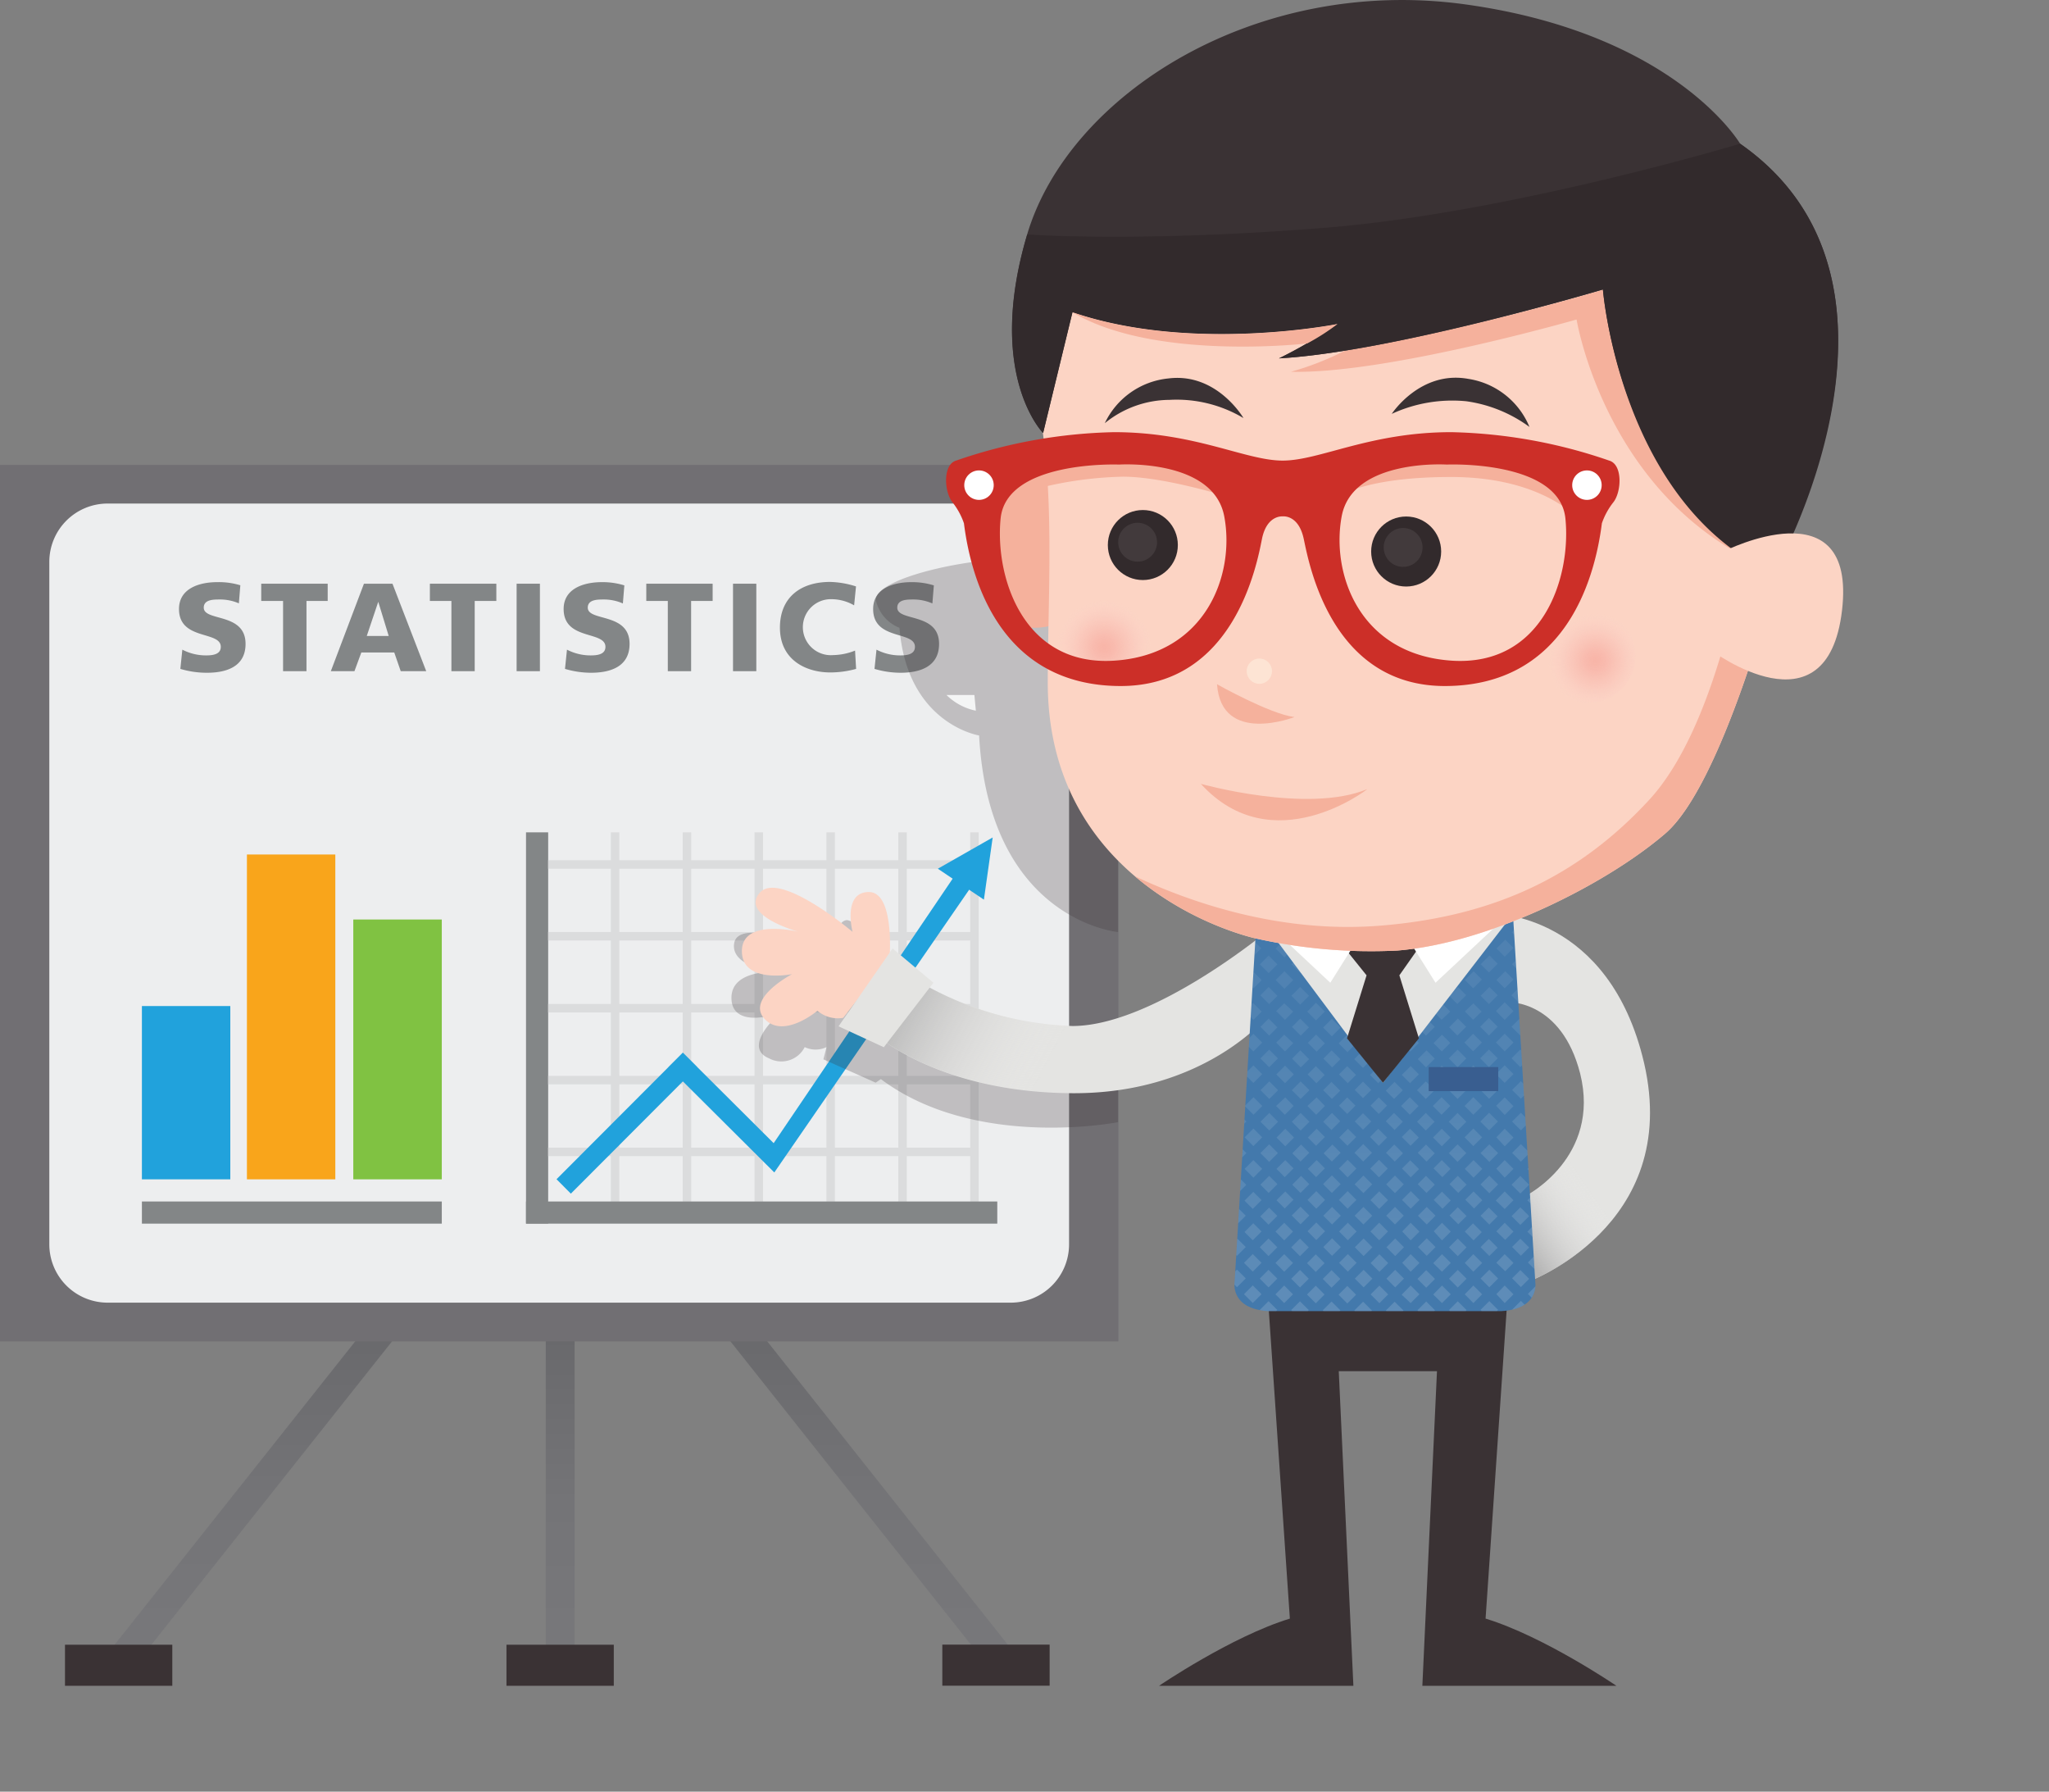 <svg id="Layer_1" data-name="Layer 1" xmlns="http://www.w3.org/2000/svg" xmlns:xlink="http://www.w3.org/1999/xlink" viewBox="0 0 196.09 171.43"><rect x="0" y="0" width="196.09" height="171.43" fill="#808080" stroke="none"/><defs><style>.cls-1{fill:none;}.cls-2{fill:#523713;}.cls-3{fill:url(#linear-gradient);}.cls-4{fill:url(#linear-gradient-2);}.cls-5{fill:url(#linear-gradient-3);}.cls-6{fill:#716f73;}.cls-7{fill:#edeeef;}.cls-14,.cls-8{fill:#3a3234;}.cls-9{fill:#838687;}.cls-10{fill:#21a2dc;}.cls-11{fill:#f9a51b;}.cls-12{fill:#80c242;}.cls-13{fill:#dbdcdd;}.cls-14{opacity:0.25;}.cls-15{fill:#f4f5f5;}.cls-16{fill:#fcd4c4;}.cls-17{fill:#e4e4e2;}.cls-18{fill:url(#linear-gradient-4);}.cls-19{fill:#4379ac;}.cls-20{opacity:0.45;}.cls-21{clip-path:url(#clip-path);}.cls-22{fill:url(#linear-gradient-5);}.cls-23{fill:#fff;}.cls-24{fill:#395e90;}.cls-25{fill:url(#linear-gradient-6);}.cls-26{fill:#f5b19c;}.cls-27{fill:url(#radial-gradient);}.cls-28{fill:url(#radial-gradient-2);}.cls-29{fill:#322a2c;}.cls-30{fill:#fde4d4;}.cls-31{fill:#423a3c;}.cls-32{fill:#cc2f28;}</style><linearGradient id="linear-gradient" x1="53.61" y1="160.1" x2="53.61" y2="94.12" gradientUnits="userSpaceOnUse"><stop offset="0" stop-color="#78787b"/><stop offset="0.25" stop-color="#747477"/><stop offset="0.53" stop-color="#67676a"/><stop offset="0.81" stop-color="#535354"/><stop offset="1" stop-color="#414141"/></linearGradient><linearGradient id="linear-gradient-2" x1="37.18" y1="160.1" x2="37.18" y2="93.03" gradientTransform="translate(113.21 18.77) rotate(51.57)" xlink:href="#linear-gradient"/><linearGradient id="linear-gradient-3" x1="70.26" y1="160.1" x2="70.26" y2="93.03" gradientTransform="translate(93.86 -16.26) rotate(38.42)" xlink:href="#linear-gradient"/><linearGradient id="linear-gradient-4" x1="152.27" y1="114.01" x2="145.26" y2="118.82" gradientUnits="userSpaceOnUse"><stop offset="0" stop-color="#edeceb" stop-opacity="0"/><stop offset="1" stop-color="#b5b5b5"/></linearGradient><clipPath id="clip-path"><path class="cls-1" d="M146.93,122.71l-2.14-35.25-12.25.92-12.25-.92-2.14,35.25s-0.42,2.53,3.24,2.74h22.29C147.35,125.24,146.93,122.71,146.93,122.71Z"/></clipPath><linearGradient id="linear-gradient-5" x1="130.44" y1="171.43" x2="130.44" y2="40.14" gradientUnits="userSpaceOnUse"><stop offset="0" stop-color="#fff" stop-opacity="0.65"/><stop offset="0.14" stop-color="#fff" stop-opacity="0.51"/><stop offset="0.34" stop-color="#fff" stop-opacity="0.33"/><stop offset="0.53" stop-color="#fff" stop-opacity="0.19"/><stop offset="0.71" stop-color="#fff" stop-opacity="0.08"/><stop offset="0.87" stop-color="#fff" stop-opacity="0.02"/><stop offset="1" stop-color="#fff" stop-opacity="0"/></linearGradient><linearGradient id="linear-gradient-6" x1="100" y1="102.36" x2="85.67" y2="94.86" xlink:href="#linear-gradient-4"/><radialGradient id="radial-gradient" cx="242.03" cy="163.19" r="7.17" gradientTransform="translate(0.18 -39.61) scale(0.63)" gradientUnits="userSpaceOnUse"><stop offset="0" stop-color="#f8b5a8"/><stop offset="0.09" stop-color="#f8b6a9" stop-opacity="0.97"/><stop offset="0.22" stop-color="#f8b8ac" stop-opacity="0.9"/><stop offset="0.37" stop-color="#f9bcb0" stop-opacity="0.77"/><stop offset="0.54" stop-color="#f9c1b6" stop-opacity="0.6"/><stop offset="0.73" stop-color="#fac8be" stop-opacity="0.38"/><stop offset="0.92" stop-color="#fbd0c7" stop-opacity="0.12"/><stop offset="1" stop-color="#fbd4cb" stop-opacity="0"/></radialGradient><radialGradient id="radial-gradient-2" cx="-22.65" cy="161.19" r="7.17" gradientTransform="matrix(-0.63, 0, 0, 0.63, 91.39, -39.61)" xlink:href="#radial-gradient"/></defs><title>mascot-01</title><path class="cls-2" d="M71.59,112a33.08,33.08,0,0,1-1.72-4.88l5.94-7.41Z"/><path class="cls-2" d="M80.32,123.12a29.71,29.71,0,0,1-3.64-3.34l4.22-10.33Z"/><rect class="cls-3" x="52.23" y="94.12" width="2.76" height="65.98"/><rect class="cls-4" x="-4.54" y="125.18" width="83.44" height="2.76" transform="translate(-85.08 77.02) rotate(-51.57)"/><rect class="cls-5" x="68.88" y="84.85" width="2.76" height="83.44" transform="translate(-63.44 71.07) rotate(-38.42)"/><polygon class="cls-6" points="100.92 128.35 53.72 128.35 53.32 128.35 6.11 128.35 0 128.35 0 122.23 0 50.6 0 44.48 6.11 44.48 53.32 44.48 53.72 44.48 100.92 44.48 107.03 44.48 107.03 50.6 107.03 122.23 107.03 128.35 100.92 128.35"/><path class="cls-7" d="M96.74,48.18H10.29a5.58,5.58,0,0,0-5.57,5.57v65.32a5.58,5.58,0,0,0,5.57,5.57H96.74a5.58,5.58,0,0,0,5.57-5.57V53.76A5.58,5.58,0,0,0,96.74,48.18Z"/><rect class="cls-8" x="6.22" y="157.37" width="10.27" height="3.93"/><rect class="cls-8" x="48.47" y="157.37" width="10.27" height="3.93"/><rect class="cls-8" x="90.18" y="157.36" width="10.27" height="3.93"/><rect class="cls-9" x="13.58" y="114.96" width="28.7" height="2.12"/><rect class="cls-10" x="13.58" y="96.26" width="8.46" height="16.58"/><rect class="cls-11" x="23.63" y="81.76" width="8.46" height="31.08"/><rect class="cls-12" x="33.81" y="87.98" width="8.47" height="24.86"/><rect class="cls-9" x="50.34" y="79.64" width="2.12" height="37.43"/><rect class="cls-13" x="58.46" y="79.64" width="0.81" height="36.37"/><rect class="cls-13" x="65.34" y="79.64" width="0.81" height="36.37"/><rect class="cls-13" x="72.21" y="79.64" width="0.81" height="36.37"/><rect class="cls-13" x="79.09" y="79.64" width="0.81" height="36.37"/><rect class="cls-13" x="85.97" y="79.64" width="0.81" height="36.37"/><rect class="cls-13" x="92.85" y="79.64" width="0.81" height="36.37"/><rect class="cls-9" x="50.34" y="114.96" width="45.1" height="2.12"/><rect class="cls-13" x="52.46" y="82.31" width="41.2" height="0.81"/><rect class="cls-13" x="52.46" y="89.18" width="41.2" height="0.81"/><rect class="cls-13" x="52.46" y="96.06" width="41.2" height="0.81"/><rect class="cls-13" x="52.46" y="102.94" width="41.2" height="0.81"/><rect class="cls-13" x="52.46" y="109.81" width="41.2" height="0.81"/><polygon class="cls-10" points="93.94 83.4 92.56 82.02 74.04 109.38 66.73 102.1 66.73 102.09 65.36 100.72 65.35 100.72 65.34 100.72 63.97 102.09 63.97 102.1 53.26 112.83 54.63 114.21 65.35 103.47 74.1 112.18 74.11 112.17 93.94 83.4"/><polygon class="cls-10" points="94.16 86.08 89.75 83.12 95 80.13 94.16 86.08"/><path class="cls-9" d="M17.45,62.16a4.9,4.9,0,0,0,2.3.55c0.71,0,1.38-.14,1.38-0.82,0-1.56-4-.58-4-3.62,0-2,2-2.57,3.65-2.57A7.08,7.08,0,0,1,23,56l-0.14,1.73A4.49,4.49,0,0,0,21,57.36c-0.56,0-1.5,0-1.5.78,0,1.35,4,.44,4,3.47,0,2.17-1.82,2.76-3.68,2.76A8.78,8.78,0,0,1,17.26,64Z"/><path class="cls-9" d="M27.09,57.5H25V55.85h6.36V57.5H29.33v6.72H27.09V57.5Z"/><path class="cls-9" d="M34.83,55.85h2.73l3.23,8.37H38.35l-0.62-1.79H34.58l-0.66,1.79H31.66Zm1.37,1.73h0L35.1,60.85h2.1Z"/><path class="cls-9" d="M43.2,57.5H41.14V55.85h6.36V57.5H45.43v6.72H43.2V57.5Z"/><path class="cls-9" d="M49.44,55.85h2.23v8.37H49.44V55.85Z"/><path class="cls-9" d="M54.26,62.16a4.9,4.9,0,0,0,2.3.55c0.71,0,1.38-.14,1.38-0.82,0-1.56-4-.58-4-3.62,0-2,2-2.57,3.65-2.57a7.08,7.08,0,0,1,2.16.31l-0.14,1.73a4.49,4.49,0,0,0-1.86-.38c-0.56,0-1.5,0-1.5.78,0,1.35,4,.44,4,3.47,0,2.17-1.82,2.76-3.68,2.76A8.78,8.78,0,0,1,54.07,64Z"/><path class="cls-9" d="M63.91,57.5H61.85V55.85H68.2V57.5H66.14v6.72H63.91V57.5Z"/><path class="cls-9" d="M70.15,55.85h2.23v8.37H70.15V55.85Z"/><path class="cls-9" d="M81.93,64a9.28,9.28,0,0,1-2.48.34c-2.23,0-4.81-1.13-4.81-4.29,0-2.91,2-4.37,4.8-4.37a8.7,8.7,0,0,1,2.48.43l-0.18,1.81a4.39,4.39,0,0,0-2.18-.59,2.68,2.68,0,1,0,.18,5.35,5.89,5.89,0,0,0,2.09-.43Z"/><path class="cls-9" d="M83.88,62.16a4.9,4.9,0,0,0,2.3.55c0.71,0,1.38-.14,1.38-0.82,0-1.56-4-.58-4-3.62,0-2,2-2.57,3.65-2.57a7.08,7.08,0,0,1,2.16.31l-0.14,1.73a4.49,4.49,0,0,0-1.86-.38c-0.56,0-1.5,0-1.5.78,0,1.35,4,.44,4,3.47,0,2.17-1.82,2.76-3.68,2.76A8.78,8.78,0,0,1,83.69,64Z"/><path class="cls-14" d="M107,107.37s-13.62,2.69-22.7-4.12l-0.5.34-5-2.23,0.3-1.17a2.45,2.45,0,0,1-2.09,0,2.5,2.5,0,0,1-3.4,1.08c-2.43-1,.41-3.71.41-3.71l1.21-2.1L73.6,97.2S70,98.2,70,95.47,74.21,93,74.21,93s-4.32-.45-3.95-2.74,6.32,0,6.32,0l3.67-.7s-0.17-1.3.71-1.51,4,3.5,4,3.5l4.79,6.25L107,100.49v6.88Z"/><path class="cls-14" d="M107,89.18S94.66,88.09,93.7,70.37c0,0-6.89-1.09-7.62-10.3a3.7,3.7,0,0,1-2.24-2.56c-0.37-1.89,7-3.75,12-4S107,61,107,61V89.18Z"/><path class="cls-15" d="M93.39,68a5.58,5.58,0,0,1-2.81-1.5h2.67Z"/><path class="cls-16" d="M85.13,91.71s0.52-6.39-2-6.36-1.54,3.81-1.54,3.81-7-5.92-8.89-3.73,3.71,3.72,3.71,3.72S71,87.83,71,91s4.8,2.21,4.8,2.21-4.45,2.32-2.63,4.28,5.06-.78,5.06-0.78a3,3,0,0,0,2.46.68Z"/><path class="cls-17" d="M121.44,97.07s-6,7.59-18.8,7.53S83.83,99,83.83,99l4.25-5a31.27,31.27,0,0,0,14.55,4.17c7.78,0,18.8-9.2,18.8-9.2v8.06Z"/><path class="cls-8" d="M128.12,131.2h0l1.4,30.1H110.92s6.93-4.72,12.52-6.43l-2.05-30h22.83l-2.05,30c5.6,1.71,12.52,6.43,12.52,6.43H136.12l1.4-30.1h-9.41Z"/><path class="cls-17" d="M144.37,95.89s5.06-.18,6.85,6.82c2,8-5.15,11.69-5.15,11.69v8.31s14.89-5.31,11.27-21C154,87.4,142.91,87.42,142.91,87.42Z"/><path class="cls-18" d="M154.22,116.82a20.84,20.84,0,0,1-8.15,5.9V114.4a11.66,11.66,0,0,0,4.18-4.05Z"/><path class="cls-19" d="M146.93,122.71l-2.14-35.25-12.25.92-12.25-.92-2.14,35.25s-0.42,2.53,3.24,2.74h22.29C147.35,125.24,146.93,122.71,146.93,122.71Z"/><g class="cls-20"><g class="cls-21"><path class="cls-22" d="M131.16,105.79l0.79-.79,0.79,0.79-0.79.79Zm-0.72-.72-0.79-.79,0.79-.79,0.79,0.79Zm-0.72.72-0.79.79-0.79-.79,0.79-.79Zm0.72,0.72,0.79,0.79-0.79.79-0.79-.79ZM131.9,108l0.84,0.84-0.79.79-0.84-.84Zm0.72-.72,0.79-.79,0.84,0.84-0.79.79Zm1.46-1.46,0.84-.84,0.84,0.84-0.84.84Zm-0.67-.67-0.79-.79,0.84-.84,0.79,0.79Zm-1.51-1.51-0.79-.79,0.84-.84,0.79,0.79Zm-1.46-1.46-0.84-.84,0.84-.84,0.84,0.84Zm-0.67.67-0.79.79-0.84-.84,0.79-.79Zm-1.51,1.51-0.79.79-0.84-.84,0.79-.79Zm-1.46,1.46-0.84.84-0.84-.84L126,105Zm0.67,0.67,0.79,0.79-0.84.84-0.79-.79ZM129,108l0.79,0.79-0.84.84-0.79-.79Zm1.46,1.46,0.84,0.84-0.84.84-0.84-.84Zm1.51,1.51,0.84,0.84-0.84.84-0.84-.84Zm0.67-.67,0.79-.79,0.84,0.84-0.79.79Zm1.51-1.51,0.79-.79,0.84,0.84-0.79.79Zm1.46-1.46,0.84-.84,0.84,0.84-0.84.84Zm1.51-1.51,0.84-.84,0.84,0.84-0.84.84Zm-0.67-.67-0.84-.84,0.84-.84,0.84,0.84Zm-1.51-1.51-0.79-.79L135,102l0.79,0.79Zm-1.51-1.51-0.79-.79,0.84-.84,0.79,0.79Zm-1.46-1.46-0.84-.84L132,99l0.84,0.84Zm-1.51-1.51-0.84-.84,0.84-.84,0.84,0.84Zm-0.67.67-0.84.84-0.84-.84,0.84-.84Zm-1.51,1.51-0.79.79-0.84-.84,0.79-.79Zm-1.51,1.51-0.79.79-0.84-.84,0.79-.79Zm-1.46,1.46-0.84.84-0.84-.84,0.84-.84Zm-1.51,1.51-0.84.84-0.84-.84L123,105Zm0.67,0.67,0.84,0.84-0.84.84-0.84-.84ZM126,108l0.79,0.79-0.84.84-0.79-.79Zm1.51,1.51,0.79,0.79-0.84.84-0.79-.79Zm1.46,1.46,0.84,0.84-0.84.84-0.84-.84Zm1.51,1.51,0.84,0.84-0.84.84-0.84-.84Zm1.51,1.51,0.84,0.84-0.84.84-0.84-.84Zm0.67-.67,0.84-.84,0.84,0.84-0.84.84Zm1.51-1.51,0.79-.79,0.84,0.84-0.79.79Zm1.51-1.51,0.79-.79,0.84,0.84-0.79.79Zm1.46-1.46,0.84-.84,0.84,0.84-0.84.84Zm1.51-1.51,0.84-.84,0.84,0.84-0.84.84Zm1.51-1.51,0.84-.84,0.84,0.84-0.84.84Zm-0.67-.67-0.84-.84,0.84-.84,0.84,0.84Zm-1.51-1.51-0.84-.84,0.84-.84,0.84,0.84Zm-1.51-1.51-0.79-.79,0.84-.84,0.79,0.79Zm-1.51-1.51-0.79-.79L135,99l0.79,0.79Zm-1.46-1.46-0.84-.84,0.84-.84,0.84,0.84Zm-1.51-1.51-0.84-.84,0.84-.84,0.84,0.84Zm-1.51-1.51-0.84-.84,0.84-.84,0.84,0.84Zm-0.67.67-0.84.84-0.84-.84,0.84-.84Zm-1.51,1.51-0.84.84-0.84-.84,0.84-.84Zm-1.51,1.51-0.79.79-0.84-.84,0.79-.79Zm-1.51,1.51-0.79.79-0.84-.84,0.79-.79Zm-1.46,1.46-0.84.84-0.84-.84,0.84-.84Zm-1.51,1.51-0.84.84-0.84-.84,0.84-.84Zm-1.51,1.51-0.84.84-0.84-.84,0.84-.84Zm0.67,0.67,0.84,0.84-0.84.84-0.84-.84ZM123,108l0.84,0.84-0.84.84-0.84-.84Zm1.51,1.51,0.79,0.79-0.84.84-0.79-.79ZM126,111l0.79,0.79-0.84.84-0.79-.79Zm1.46,1.46,0.84,0.84-0.84.84-0.84-.84Zm1.51,1.51,0.84,0.84-0.84.84-0.84-.84Zm1.51,1.51,0.84,0.84-0.84.84-0.84-.84Zm1.51,1.51,0.84,0.84-0.84.84-0.84-.84Zm0.67-.67,0.84-.84,0.84,0.84-0.84.84Zm1.51-1.51,0.84-.84,0.84,0.84-0.84.84Zm1.51-1.51,0.79-.79,0.84,0.84-0.79.79Zm1.51-1.51,0.79-.79,0.84,0.84-0.79.79Zm1.46-1.46,0.84-.84,0.84,0.84-0.84.84Zm1.51-1.51,0.84-.84,0.84,0.84-0.84.84Zm1.51-1.51,0.84-.84,0.84,0.84-0.84.84Zm1.51-1.51L144,105l0.84,0.84-0.84.84Zm-0.67-.67-0.84-.84,0.84-.84,0.84,0.84Zm-1.51-1.51-0.84-.84,0.84-.84,0.84,0.84Zm-1.51-1.51-0.84-.84,0.84-.84,0.84,0.84Zm-1.51-1.51-0.79-.79L138,99l0.79,0.79Zm-1.51-1.51-0.79-.79,0.84-.84,0.79,0.79ZM135,97.63l-0.84-.84L135,96l0.84,0.84Zm-1.51-1.51-0.84-.84,0.84-.84,0.84,0.84Zm-1.51-1.51-0.84-.84,0.84-.84,0.84,0.84Zm-1.51-1.51-0.84-.84,0.84-.84,0.84,0.84Zm-0.67.67-0.84.84-0.84-.84,0.84-.84Zm-1.51,1.51-0.84.84-0.84-.84,0.84-.84Zm-1.51,1.51-0.84.84-0.84-.84,0.84-.84Zm-1.51,1.51-0.79.79-0.84-.84,0.79-.79Zm-1.51,1.51-0.79.79-0.84-.84L122.9,99Zm-1.46,1.46-0.84.84-0.84-.84,0.84-.84Zm-1.51,1.51-0.84.84-0.84-.84,0.84-.84Zm-1.51,1.51-0.84.84-0.84-.84,0.84-.84Zm-1.51,1.51-0.84.84-0.84-.84,0.84-.84Zm0.67,0.67,0.84,0.84-0.84.84-0.84-.84Zm1.51,1.51,0.84,0.84-0.84.84-0.84-.84Zm1.51,1.51,0.84,0.84-0.84.84-0.84-.84ZM123,111l0.79,0.79-0.84.84-0.79-.79Zm1.51,1.51,0.79,0.79-0.84.84-0.79-.79Zm1.46,1.46,0.84,0.84-0.84.84-0.84-.84Zm1.51,1.51,0.84,0.84-0.84.84-0.84-.84Zm1.51,1.51,0.84,0.84-0.84.84-0.84-.84Zm1.51,1.51,0.84,0.84-0.84.84-0.84-.84Zm1.51,1.51,0.84,0.84-0.84.84-0.84-.84Zm0.67-.67,0.84-.84,0.84,0.84-0.84.84Zm1.51-1.51L135,117l0.84,0.84-0.84.84Zm1.51-1.51,0.84-.84,0.84,0.84-0.84.84Zm1.51-1.51,0.79-.79,0.84,0.84-0.79.79Zm1.51-1.51,0.79-.79,0.84,0.84-0.79.79Zm1.46-1.46,0.84-.84,0.84,0.84-0.84.84Zm1.51-1.51,0.84-.84,0.84,0.84-0.84.84Zm1.51-1.51L144,108l0.84,0.84-0.84.84Zm1.51-1.51,0.84-.84,0.84,0.84-0.84.84Zm1.51-1.51L147,105l0.84,0.84-0.84.84Zm-0.67-.67-0.84-.84,0.84-.84,0.84,0.84ZM144,103.61l-0.84-.84,0.84-.84,0.84,0.84Zm-1.51-1.51-0.84-.84,0.84-.84,0.84,0.84Zm-1.51-1.51-0.84-.84,0.84-.84,0.84,0.84Zm-1.51-1.51-0.79-.79,0.84-.84,0.79,0.79Zm-1.51-1.51-0.79-.79L138,96l0.79,0.79Zm-1.46-1.46-0.84-.84,0.84-.84,0.84,0.84ZM135,94.61l-0.84-.84,0.84-.84,0.84,0.84Zm-1.51-1.51-0.84-.84,0.84-.84,0.84,0.84Zm-1.51-1.51-0.84-.84,0.84-.84,0.84,0.84Zm-1.51-1.51-0.84-.84,0.84-.84,0.84,0.84Zm-0.67.67-0.84.84-0.84-.84,0.84-.84Zm-1.51,1.51-0.84.84-0.84-.84,0.84-.84Zm-1.51,1.51-0.84.84-0.84-.84,0.84-.84Zm-1.51,1.51-0.84.84-0.84-.84,0.84-.84Zm-1.51,1.51-0.79.79-0.84-.84L122.9,96Zm-1.51,1.51-0.79.79-0.84-.84,0.79-.79Zm-1.46,1.46-0.84.84-0.84-.84,0.84-.84Zm-1.51,1.51-0.84.84-0.84-.84,0.84-.84Zm-1.51,1.51-0.84.84-0.84-.84,0.84-.84Zm-1.51,1.51-0.84.84-0.84-.84,0.84-.84Zm-1.51,1.51-0.84.84-0.84-.84,0.84-.84Zm0.67,0.67,0.84,0.84-0.84.84-0.84-.84Zm1.51,1.51,0.84,0.84-0.84.84-0.84-.84Zm1.51,1.51,0.84,0.84-0.84.84-0.84-.84Zm1.51,1.51,0.84,0.84-0.84.84-0.84-.84Zm1.51,1.51,0.79,0.79-0.84.84-0.79-.79ZM123,114l0.79,0.79-0.84.84-0.79-.79Zm1.46,1.46,0.84,0.84-0.84.84-0.84-.84Zm1.51,1.51,0.84,0.84-0.84.84-0.84-.84Zm1.51,1.51,0.84,0.84-0.84.84-0.84-.84Zm1.51,1.51,0.84,0.84-0.84.84-0.84-.84Zm1.51,1.51,0.84,0.84-0.84.84-0.84-.84Zm1.51,1.51,0.84,0.84-0.84.84-0.84-.84Zm0.67-.67,0.84-.84,0.84,0.84-0.84.84Zm1.51-1.51L135,120l0.84,0.84-0.84.84Zm1.51-1.51,0.84-.84,0.84,0.84-0.84.84Zm1.51-1.51L138,117l0.84,0.84-0.84.84Zm1.51-1.51,0.79-.79,0.84,0.84-0.79.79Zm1.51-1.51,0.79-.79,0.84,0.84-0.79.79Zm1.46-1.46,0.84-.84,0.84,0.84-0.84.84Zm1.51-1.51L144,111l0.84,0.84-0.84.84Zm1.51-1.51,0.84-.84,0.84,0.84-0.84.84Zm1.51-1.51L147,108l0.84,0.84-0.84.84Zm1.51-1.51,0.84-.84,0.84,0.84-0.84.84Zm1.51-1.51L150,105l0.84,0.84-0.84.84Zm-0.67-.67-0.84-.84,0.84-.84,0.84,0.84ZM147,103.61l-0.84-.84,0.84-.84,0.84,0.84Zm-1.51-1.51-0.84-.84,0.84-.84,0.84,0.84ZM144,100.59l-0.84-.84,0.84-.84,0.84,0.84Zm-1.51-1.51-0.84-.84,0.84-.84,0.84,0.84Zm-1.51-1.51-0.79-.79L141,96l0.79,0.79Zm-1.51-1.51-0.79-.79,0.84-.84,0.79,0.79ZM138,94.61l-0.84-.84,0.84-.84,0.84,0.84Zm-1.51-1.51-0.84-.84,0.84-.84,0.84,0.84ZM135,91.59l-0.84-.84,0.84-.84,0.84,0.84Zm-1.51-1.51-0.84-.84,0.84-.84,0.84,0.84Zm-1.51-1.51-0.84-.84,0.84-.84,0.84,0.84Zm-1.51-1.51-0.84-.84,0.84-.84,0.84,0.84Zm-0.67.67-0.84.84-0.84-.84,0.84-.84Zm-1.51,1.51-0.84.84-0.84-.84,0.84-.84Zm-1.51,1.51-0.84.84-0.84-.84,0.84-.84Zm-1.51,1.51-0.84.84-0.84-.84,0.84-.84Zm-1.51,1.51-0.84.84-0.84-.84,0.84-.84Zm-1.51,1.51-0.79.79-0.84-.84,0.79-.79Zm-1.51,1.51-0.79.79-0.84-.84,0.79-.79Zm-1.46,1.46-0.84.84-0.84-.84,0.84-.84Zm-1.51,1.51-0.84.84-0.84-.84,0.84-.84Zm-1.51,1.51-0.84.84-0.84-.84,0.84-.84Zm-1.51,1.51-0.84.84-0.84-.84,0.84-.84Zm-1.51,1.51-0.84.84-0.84-.84,0.84-.84Zm-1.51,1.51-0.84.84-0.84-.84,0.84-.84Zm0.67,0.67,0.84,0.84-0.84.84-0.84-.84ZM113.9,108l0.84,0.84-0.84.84-0.84-.84Zm1.51,1.51,0.84,0.84-0.84.84-0.84-.84Zm1.51,1.51,0.84,0.84-0.84.84-0.84-.84Zm1.51,1.51,0.84,0.84-0.84.84-0.84-.84Zm1.51,1.51,0.79,0.79-0.84.84-0.79-.79Zm1.51,1.51,0.79,0.79-0.84.84-0.79-.79ZM122.9,117l0.84,0.84-0.84.84-0.84-.84Zm1.51,1.51,0.84,0.84-0.84.84-0.84-.84Zm1.51,1.51,0.84,0.84-0.84.84-0.84-.84Zm1.51,1.51,0.84,0.84-0.84.84-0.84-.84Zm1.51,1.51,0.84,0.84-0.84.84-0.84-.84Zm1.51,1.51,0.84,0.84-0.84.84-0.84-.84Zm1.51,1.51,0.84,0.84-0.84.84-0.84-.84Zm0.67-.67,0.84-.84,0.84,0.84-0.84.84Zm1.51-1.51L135,123l0.84,0.84-0.84.84Zm1.51-1.51,0.84-.84,0.84,0.84-0.84.84Zm1.51-1.51L138,120l0.84,0.84-0.84.84Zm1.51-1.51,0.84-.84,0.84,0.84-0.84.84Zm1.51-1.51,0.79-.79,0.84,0.84-0.79.79Zm1.51-1.51,0.79-.79,0.84,0.84-0.79.79Zm1.46-1.46L144,114l0.84,0.84-0.84.84Zm1.51-1.51,0.84-.84,0.84,0.84-0.84.84Zm1.51-1.51L147,111l0.84,0.84-0.84.84Zm1.51-1.51,0.84-.84,0.84,0.84-0.84.84Zm1.51-1.51L150,108l0.84,0.84-0.84.84Zm1.51-1.51,0.84-.84,0.84,0.84-0.84.84Zm1.51-1.51L153,105l0.84,0.84-0.84.84Zm-0.67-.67-0.84-.84,0.84-.84,0.84,0.84ZM150,103.61l-0.84-.84,0.84-.84,0.84,0.84Zm-1.51-1.51-0.84-.84,0.84-.84,0.84,0.84ZM147,100.59l-0.84-.84,0.84-.84,0.84,0.84Zm-1.51-1.51-0.84-.84,0.84-.84,0.84,0.84ZM144,97.58l-0.84-.84L144,95.9l0.84,0.84Zm-1.51-1.51-0.79-.79,0.84-.84,0.79,0.79Zm-1.51-1.51-0.79-.79,0.84-.84,0.79,0.79Zm-1.46-1.46-0.84-.84,0.84-.84,0.84,0.84ZM138,91.59l-0.84-.84,0.84-.84,0.84,0.84Zm-1.51-1.51-0.84-.84,0.84-.84,0.84,0.84ZM135,88.58l-0.84-.84L135,86.9l0.84,0.84Zm-1.51-1.51-0.84-.84,0.84-.84,0.84,0.84Zm-1.51-1.51-0.84-.84,0.84-.84,0.84,0.84Zm-1.51-1.51-0.84-.84,0.84-.84,0.84,0.84Zm-0.67.67-0.84.84-0.84-.84,0.84-.84Zm-1.51,1.51-0.84.84-0.84-.84,0.84-.84Zm-1.51,1.51-0.84.84-0.84-.84,0.84-.84Zm-1.51,1.51-0.84.84-0.84-.84,0.84-.84Zm-1.51,1.51-0.84.84-0.84-.84,0.84-.84Zm-1.51,1.51-0.84.84-0.84-.84,0.84-.84Zm-1.51,1.51-0.79.79-0.84-.84,0.79-.79Zm-1.51,1.51-0.79.79-0.84-.84,0.79-.79Zm-1.46,1.46-0.84.84-0.84-.84,0.84-.84Zm-1.51,1.51-0.84.84-0.84-.84,0.84-.84Zm-1.51,1.51-0.84.84-0.84-.84,0.84-.84Zm-1.51,1.51-0.84.84-0.84-.84,0.84-.84Zm-1.51,1.51-0.84.84-0.84-.84,0.84-.84Zm-1.51,1.51-0.84.84-0.84-.84,0.84-.84Zm-1.51,1.51-0.84.84-0.84-.84,0.84-.84Zm0.67,0.67,0.84,0.84-0.84.84-0.84-.84Zm1.51,1.51,0.84,0.84-0.84.84L110,108.8Zm1.51,1.51,0.84,0.84-0.84.84-0.84-.84ZM113.9,111l0.84,0.84-0.84.84-0.84-.84Zm1.51,1.51,0.84,0.84-0.84.84-0.84-.84Zm1.51,1.51,0.84,0.84-0.84.84-0.84-.84Zm1.51,1.51,0.79,0.79-0.84.84-0.79-.79Zm1.51,1.51,0.79,0.79-0.84.84-0.79-.79Zm1.46,1.46,0.84,0.84-0.84.84-0.84-.84ZM122.9,120l0.84,0.84-0.84.84-0.84-.84Zm1.51,1.51,0.84,0.84-0.84.84-0.84-.84Zm1.51,1.51,0.84,0.84-0.84.84-0.84-.84Zm1.51,1.51,0.84,0.84-0.84.84-0.84-.84Zm1.51,1.51,0.84,0.84-0.84.84-0.84-.84Zm1.51,1.51,0.84,0.84-0.84.84-0.84-.84Zm1.51,1.51,0.84,0.84-0.84.84-0.84-.84Zm0.67-.67,0.84-.84,0.84,0.84-0.84.84Zm1.51-1.51L135,126l0.84,0.84-0.84.84Zm1.51-1.51,0.84-.84,0.84,0.84-0.84.84Zm1.51-1.51L138,123l0.84,0.84-0.84.84Zm1.51-1.51,0.84-.84,0.84,0.84-0.84.84Zm1.51-1.51L141,120l0.84,0.84-0.84.84Zm1.51-1.51,0.79-.79,0.84,0.84-0.79.79Zm1.51-1.51L144,117l0.84,0.84-0.79.79Zm1.46-1.46,0.84-.84,0.84,0.84-0.84.84Zm1.51-1.51L147,114l0.84,0.84-0.84.84Zm1.51-1.51,0.84-.84,0.84,0.84-0.84.84Zm1.51-1.51L150,111l0.84,0.84-0.84.84Zm1.51-1.51,0.84-.84,0.84,0.84-0.84.84Zm1.51-1.51L153,108l0.84,0.84-0.84.84Zm1.51-1.51,0.84-.84,0.84,0.84-0.84.84Zm1.51-1.51L156,105l0.84,0.84-0.84.84Zm-0.67-.67-0.84-.84,0.84-.84,0.84,0.84ZM153,103.61l-0.84-.84,0.84-.84,0.84,0.84Zm-1.51-1.51-0.84-.84,0.84-.84,0.84,0.84ZM150,100.59l-0.84-.84,0.84-.84,0.84,0.84Zm-1.51-1.51-0.84-.84,0.84-.84,0.84,0.84ZM147,97.58l-0.84-.84L147,95.9l0.84,0.84Zm-1.51-1.51-0.84-.84,0.84-.84,0.84,0.84ZM144,94.56l-0.79-.79,0.84-.84,0.79,0.79Zm-1.51-1.51-0.79-.79,0.84-.84,0.79,0.79ZM141,91.59l-0.84-.84,0.84-.84,0.84,0.84Zm-1.51-1.51-0.84-.84,0.84-.84,0.84,0.84ZM138,88.58l-0.84-.84L138,86.9l0.84,0.84Zm-1.51-1.51-0.84-.84,0.84-.84,0.84,0.84ZM135,85.56l-0.84-.84,0.84-.84,0.84,0.84Zm-1.51-1.51-0.84-.84,0.84-.84,0.84,0.84Zm-1.51-1.51-0.84-.84,0.84-.84,0.84,0.84ZM130.44,81l-0.84-.84,0.84-.84,0.84,0.84Zm-0.67.67-0.84.84-0.84-.84,0.84-.84Zm-1.51,1.51-0.84.84-0.84-.84,0.84-.84Zm-1.51,1.51-0.84.84-0.84-.84,0.84-.84Zm-1.51,1.51-0.84.84-0.84-.84,0.84-.84Zm-1.51,1.51-0.84.84-0.84-.84,0.84-.84Zm-1.51,1.51-0.84.84-0.84-.84,0.84-.84Zm-1.51,1.51-0.84.84L119,90.75l0.84-.84Zm-1.51,1.51-0.79.79-0.84-.84,0.79-.79Zm-1.51,1.51-0.79.79-0.84-.84,0.79-.79Zm-1.46,1.46-0.84.84-0.84-.84,0.84-.84Zm-1.51,1.51-0.84.84-0.84-.84,0.84-.84Zm-1.51,1.51-0.84.84-0.84-.84,0.84-.84Zm-1.51,1.51-0.84.84L110,99.75l0.84-.84Zm-1.51,1.51-0.84.84-0.84-.84,0.84-.84Zm-1.51,1.51-0.84.84-0.84-.84,0.84-.84Zm-1.51,1.51-0.84.84-0.84-.84,0.84-.84Zm-1.51,1.51-0.84.84-0.84-.84,0.84-.84Zm0.67,0.67,0.84,0.84-0.84.84-0.84-.84Zm1.51,1.51,0.84,0.84-0.84.84L107,108.8Zm1.51,1.51,0.84,0.84-0.84.84-0.84-.84Zm1.51,1.51,0.84,0.84-0.84.84-0.84-.84Zm1.51,1.51,0.84,0.84-0.84.84-0.84-.84ZM113.9,114l0.84,0.84-0.84.84-0.84-.84Zm1.51,1.51,0.84,0.84-0.84.84-0.84-.84Zm1.51,1.51,0.79,0.79-0.84.84-0.79-.79Zm1.51,1.51,0.79,0.79-0.84.84-0.79-.79Zm1.46,1.46,0.84,0.84-0.84.84-0.84-.84Zm1.51,1.51,0.84,0.84-0.84.84-0.84-.84ZM122.9,123l0.84,0.84-0.84.84-0.84-.84Zm1.51,1.51,0.84,0.84-0.84.84-0.84-.84Zm1.51,1.51,0.84,0.84-0.84.84-0.84-.84Zm1.51,1.51,0.84,0.84-0.84.84-0.84-.84Zm1.51,1.51,0.84,0.84-0.84.84-0.84-.84Zm1.51,1.51,0.84,0.84-0.84.84-0.84-.84Zm1.51,1.51,0.84,0.84-0.84.84-0.84-.84Zm0.67-.67,0.84-.84,0.84,0.84-0.84.84Zm1.51-1.51L135,129l0.84,0.84-0.84.84Zm1.51-1.51,0.84-.84,0.84,0.84-0.84.84Zm1.51-1.51L138,126l0.84,0.84-0.84.84Zm1.51-1.51,0.84-.84,0.84,0.84-0.84.84Zm1.51-1.51L141,123l0.84,0.84-0.84.84Zm1.51-1.51,0.84-.84,0.84,0.84-0.84.84Zm1.51-1.51L144,120l0.84,0.84-0.79.79Zm1.51-1.51,0.79-.79,0.84,0.84-0.79.79Zm1.46-1.46L147,117l0.84,0.84-0.84.84Zm1.51-1.51,0.84-.84,0.84,0.84-0.84.84Zm1.51-1.51L150,114l0.84,0.84-0.84.84Zm1.51-1.51,0.84-.84,0.84,0.84-0.84.84Zm1.51-1.51L153,111l0.84,0.84-0.84.84Zm1.51-1.51,0.84-.84,0.84,0.84-0.84.84Zm1.51-1.51L156,108l0.84,0.84-0.84.84Zm1.51-1.51,0.84-.84,0.84,0.84-0.84.84Zm1.51-1.51L159,105l0.84,0.84-0.84.84Zm-0.67-.67-0.84-.84,0.84-.84,0.84,0.84ZM156,103.61l-0.84-.84,0.84-.84,0.84,0.84Zm-1.51-1.51-0.84-.84,0.84-.84,0.84,0.84ZM153,100.59l-0.84-.84,0.84-.84,0.84,0.84Zm-1.51-1.51-0.84-.84,0.84-.84,0.84,0.84ZM150,97.58l-0.84-.84L150,95.9l0.84,0.84Zm-1.51-1.51-0.84-.84,0.84-.84,0.84,0.84ZM147,94.56l-0.84-.84,0.84-.84,0.84,0.84Zm-1.51-1.51-0.79-.79,0.84-.84,0.79,0.79ZM144,91.54l-0.79-.79,0.84-.84,0.79,0.79Zm-1.46-1.46-0.84-.84,0.84-.84,0.84,0.84ZM141,88.58l-0.84-.84L141,86.9l0.84,0.84Zm-1.51-1.51-0.84-.84,0.84-.84,0.84,0.84ZM138,85.56l-0.84-.84,0.84-.84,0.84,0.84Zm-1.51-1.51-0.84-.84,0.84-.84,0.84,0.84ZM135,82.54l-0.84-.84,0.84-.84,0.84,0.84ZM133.46,81l-0.84-.84,0.84-.84,0.84,0.84Zm-1.51-1.51-0.84-.84,0.84-.84,0.84,0.84ZM130.44,78l-0.84-.84,0.84-.84,0.84,0.84Zm-0.67.67-0.84.84-0.84-.84,0.84-.84Zm-1.51,1.51-0.84.84-0.84-.84,0.84-.84Zm-1.51,1.51-0.84.84-0.84-.84,0.84-.84Zm-1.51,1.51-0.84.84-0.84-.84,0.84-.84Zm-1.51,1.51-0.84.84-0.84-.84,0.84-.84Zm-1.51,1.51-0.84.84-0.84-.84,0.84-.84Zm-1.51,1.51-0.84.84L119,87.74l0.84-.84Zm-1.51,1.51-0.84.84-0.84-.84,0.84-.84Zm-1.51,1.51-0.79.79-0.84-.84,0.79-.79Zm-1.51,1.51-0.79.79-0.84-.84,0.79-.79Zm-1.46,1.46-0.84.84-0.84-.84,0.84-.84Zm-1.51,1.51-0.84.84-0.84-.84,0.84-.84Zm-1.51,1.51-0.84.84L110,96.74l0.84-.84Zm-1.51,1.51-0.84.84-0.84-.84,0.84-.84Zm-1.51,1.51-0.84.84L107,99.75l0.84-.84Zm-1.51,1.51-0.84.84-0.84-.84,0.84-.84Zm-1.51,1.51-0.84.84-0.84-.84,0.84-.84Zm-1.51,1.51-0.84.84-0.84-.84,0.84-.84Zm-1.51,1.51-0.84.84-0.84-.84,0.84-.84Zm0.67,0.67,0.84,0.84-0.84.84-0.84-.84Zm1.51,1.51,0.84,0.84-0.84.84L104,108.8Zm1.51,1.51,0.84,0.84-0.84.84-0.84-.84Zm1.51,1.51,0.84,0.84-0.84.84-0.84-.84Zm1.51,1.51,0.84,0.84-0.84.84-0.84-.84Zm1.51,1.51,0.84,0.84-0.84.84-0.84-.84Zm1.51,1.51,0.84,0.84-0.84.84-0.84-.84ZM113.9,117l0.84,0.84-0.84.84-0.84-.84Zm1.51,1.51,0.79,0.79-0.84.84-0.79-.79Zm1.51,1.51,0.79,0.79-0.84.84-0.79-.79Zm1.46,1.46,0.84,0.84-0.84.84-0.84-.84Zm1.51,1.51,0.84,0.84-0.84.84-0.84-.84Zm1.51,1.51,0.84,0.84-0.84.84-0.84-.84ZM122.9,126l0.84,0.84-0.84.84-0.84-.84Zm1.51,1.51,0.84,0.84-0.84.84-0.84-.84Zm1.51,1.51,0.84,0.84-0.84.84-0.84-.84Zm1.51,1.51,0.84,0.84-0.84.84-0.84-.84Zm1.51,1.51,0.84,0.84-0.84.84-0.84-.84Zm1.51,1.51,0.84,0.84-0.84.84-0.84-.84Zm1.51,1.51,0.84,0.84-0.84.84-0.84-.84Zm0.67-.67,0.84-.84,0.84,0.84-0.84.84Zm1.51-1.51L135,132l0.84,0.84-0.84.84Zm1.51-1.51,0.84-.84,0.84,0.84-0.84.84Zm1.51-1.51L138,129l0.84,0.84-0.84.84Zm1.51-1.51,0.84-.84,0.84,0.84-0.84.84Zm1.51-1.51L141,126l0.84,0.84-0.84.84Zm1.51-1.51,0.84-.84,0.84,0.84-0.84.84Zm1.51-1.51L144,123l0.84,0.84-0.84.84Zm1.51-1.51,0.79-.79,0.84,0.84-0.79.79Zm1.51-1.51L147,120l0.84,0.84-0.79.79Zm1.46-1.46,0.84-.84,0.84,0.84-0.84.84Zm1.51-1.51L150,117l0.84,0.84-0.84.84Zm1.51-1.51,0.84-.84,0.84,0.84-0.84.84Zm1.51-1.51L153,114l0.84,0.84-0.84.84Zm1.51-1.51,0.84-.84,0.84,0.84-0.84.84Zm1.51-1.51L156,111l0.84,0.84-0.84.84Zm1.51-1.51,0.84-.84,0.84,0.84-0.84.84Zm1.51-1.51L159,108l0.84,0.84-0.84.84Zm1.51-1.51,0.84-.84,0.84,0.84-0.84.84Zm1.51-1.51,0.84-.84,0.84,0.84-0.84.84Zm-0.67-.67-0.84-.84,0.84-.84,0.84,0.84ZM159,103.61l-0.84-.84,0.84-.84,0.84,0.84Zm-1.51-1.51-0.84-.84,0.84-.84,0.84,0.84ZM156,100.59l-0.84-.84,0.84-.84,0.84,0.84Zm-1.51-1.51-0.84-.84,0.84-.84,0.84,0.84ZM153,97.58l-0.84-.84L153,95.9l0.84,0.84Zm-1.51-1.51-0.84-.84,0.84-.84,0.84,0.84ZM150,94.56l-0.84-.84,0.84-.84,0.84,0.84Zm-1.51-1.51-0.84-.84,0.84-.84,0.84,0.84ZM147,91.54l-0.79-.79,0.84-.84,0.79,0.79ZM145.47,90l-0.79-.79,0.84-.84,0.79,0.79ZM144,88.58l-0.84-.84L144,86.9l0.84,0.84Zm-1.51-1.51-0.84-.84,0.84-.84,0.84,0.84ZM141,85.56l-0.84-.84,0.84-.84,0.84,0.84Zm-1.51-1.51-0.84-.84,0.84-.84,0.84,0.84ZM138,82.54l-0.84-.84,0.84-.84,0.84,0.84ZM136.47,81l-0.84-.84,0.84-.84,0.84,0.84ZM135,79.53l-0.84-.84,0.84-.84,0.84,0.84ZM133.46,78l-0.84-.84,0.84-.84,0.84,0.84Zm-1.51-1.51-0.84-.84,0.84-.84,0.84,0.84ZM130.44,75l-0.84-.84,0.84-.84,0.84,0.84Zm-0.67.67-0.84.84-0.84-.84,0.84-.84Zm-1.51,1.51-0.84.84-0.84-.84,0.84-.84Zm-1.51,1.51-0.84.84-0.84-.84,0.84-.84Zm-1.51,1.51-0.84.84-0.84-.84,0.84-.84Zm-1.51,1.51-0.84.84-0.84-.84,0.84-.84Zm-1.51,1.51-0.84.84-0.84-.84,0.84-.84Zm-1.51,1.51-0.84.84L119,84.72l0.84-.84Zm-1.51,1.51-0.84.84-0.84-.84,0.84-.84Zm-1.51,1.51-0.84.84L116,87.74l0.84-.84Zm-1.51,1.51-0.79.79-0.84-.84,0.79-.79Zm-1.51,1.51-0.79.79-0.84-.84,0.79-.79Zm-1.46,1.46-0.84.84-0.84-.84,0.84-.84Zm-1.51,1.51-0.84.84L110,93.72l0.84-.84Zm-1.51,1.51-0.84.84-0.84-.84,0.84-.84Zm-1.51,1.51-0.84.84L107,96.74l0.84-.84Zm-1.51,1.51-0.84.84-0.84-.84,0.84-.84Zm-1.51,1.51-0.84.84L104,99.75l0.84-.84Zm-1.51,1.51-0.84.84-0.84-.84,0.84-.84Zm-1.51,1.51-0.84.84-0.84-.84,0.84-.84Zm-1.51,1.51-0.84.84-0.84-.84,0.84-.84Zm-1.51,1.51-0.84.84L98,105.79l0.84-.84Zm0.67,0.67,0.84,0.84-0.84.84-0.84-.84Zm1.51,1.51,0.84,0.84-0.84.84L101,108.8Zm1.51,1.51,0.84,0.84-0.84.84-0.84-.84Zm1.51,1.51,0.84,0.84-0.84.84-0.84-.84Zm1.51,1.51,0.84,0.84-0.84.84-0.84-.84Zm1.51,1.51,0.84,0.84-0.84.84-0.84-.84Zm1.51,1.51,0.84,0.84-0.84.84-0.84-.84Zm1.51,1.51,0.84,0.84-0.84.84-0.84-.84Zm1.51,1.51,0.84,0.84-0.84.84-0.84-.84ZM113.9,120l0.79,0.79-0.84.84-0.79-.79Zm1.51,1.51,0.79,0.79-0.84.84-0.79-.79Zm1.46,1.46,0.84,0.84-0.84.84-0.84-.84Zm1.51,1.51,0.84,0.84-0.84.84-0.84-.84Zm1.51,1.51,0.84,0.84-0.84.84-0.84-.84Zm1.51,1.51,0.84,0.84-0.84.84-0.84-.84ZM122.9,129l0.84,0.84-0.84.84-0.84-.84Zm1.51,1.51,0.84,0.84-0.84.84-0.84-.84Zm1.51,1.51,0.84,0.84-0.84.84-0.84-.84Zm1.51,1.51,0.84,0.84-0.84.84-0.84-.84Zm1.51,1.51,0.84,0.84-0.84.84-0.84-.84Zm1.51,1.51,0.84,0.84-0.84.84-0.84-.84Zm1.51,1.51,0.84,0.84-0.84.84-0.84-.84Zm0.67-.67,0.84-.84,0.84,0.84-0.84.84Zm1.51-1.51,0.84-.84,0.84,0.84-0.84.84Zm1.51-1.51,0.84-.84,0.84,0.84-0.84.84Zm1.51-1.51L138,132l0.84,0.84-0.84.84Zm1.51-1.51,0.84-.84,0.84,0.84-0.84.84Zm1.51-1.51L141,129l0.84,0.84-0.84.84Zm1.51-1.51,0.84-.84,0.84,0.84-0.84.84Zm1.51-1.51L144,126l0.84,0.84-0.84.84Zm1.51-1.51,0.84-.84,0.84,0.84-0.84.84Zm1.51-1.51,0.79-.79,0.84,0.84-0.79.79Zm1.51-1.51,0.79-.79,0.84,0.84-0.79.79Zm1.46-1.46L150,120l0.84,0.84-0.84.84Zm1.51-1.51,0.84-.84,0.84,0.84-0.84.84Zm1.51-1.51L153,117l0.84,0.84-0.84.84Zm1.51-1.51,0.84-.84,0.84,0.84-0.84.84Zm1.51-1.51L156,114l0.84,0.84-0.84.84Zm1.51-1.51,0.84-.84,0.84,0.84-0.84.84Zm1.51-1.51L159,111l0.84,0.84-0.84.84Zm1.51-1.51,0.84-.84,0.84,0.84-0.84.84Zm1.51-1.51,0.84-.84,0.84,0.84-0.84.84Zm1.51-1.51,0.83-.84,0.84,0.84-0.84.84Zm1.51-1.51,0.84-.84,0.84,0.84-0.84.84Zm-0.67-.67-0.83-.84,0.83-.84,0.84,0.84Zm-1.51-1.51-0.84-.84,0.84-.84,0.84,0.84Zm-1.51-1.51-0.84-.84,0.84-.84,0.84,0.84ZM159,100.59l-0.84-.84,0.84-.84,0.84,0.84Zm-1.51-1.51-0.84-.84,0.84-.84,0.84,0.84ZM156,97.58l-0.84-.84L156,95.9l0.84,0.84Zm-1.51-1.51-0.84-.84,0.84-.84,0.84,0.84ZM153,94.56l-0.84-.84,0.84-.84,0.84,0.84Zm-1.51-1.51-0.84-.84,0.84-.84,0.84,0.84ZM150,91.54l-0.84-.84,0.84-.84,0.84,0.84ZM148.49,90l-0.79-.79,0.84-.84,0.79,0.79ZM147,88.53l-0.79-.79L147,86.9l0.79,0.79Zm-1.46-1.46-0.84-.84,0.84-.84,0.84,0.84ZM144,85.56l-0.84-.84,0.84-.84,0.84,0.84Zm-1.51-1.51-0.84-.84,0.84-.84,0.84,0.84ZM141,82.54l-0.84-.84,0.84-.84,0.84,0.84ZM139.49,81l-0.84-.84,0.84-.84,0.84,0.84ZM138,79.53l-0.84-.84,0.84-.84,0.84,0.84ZM136.47,78l-0.84-.84,0.84-.84,0.84,0.84ZM135,76.51l-0.84-.84,0.84-.84,0.84,0.84ZM133.46,75l-0.84-.84,0.84-.84,0.84,0.84Zm-1.51-1.51-0.84-.84,0.84-.84,0.84,0.84ZM130.44,72l-0.84-.84,0.84-.84,0.84,0.84Zm-0.67.67-0.84.84-0.84-.84,0.84-.84Zm-1.51,1.51-0.84.84-0.84-.84,0.84-.84Zm-1.51,1.51-0.84.84-0.84-.84,0.84-.84Zm-1.51,1.51-0.84.84-0.84-.84,0.84-.84Zm-1.51,1.51-0.84.84-0.84-.84,0.84-.84Zm-1.51,1.51-0.84.84-0.84-.84,0.84-.84Zm-1.51,1.51-0.84.84L119,81.71l0.84-.84Zm-1.51,1.51-0.84.84-0.84-.84,0.84-.84Zm-1.51,1.51-0.84.84L116,84.72l0.84-.84Zm-1.51,1.51-0.84.84-0.84-.84,0.84-.84Zm-1.51,1.51-0.79.79-0.84-.84,0.79-.79Zm-1.51,1.51-0.79.79-0.84-.84,0.79-.79Zm-1.46,1.46-0.84.84L110,90.71l0.84-.84Zm-1.51,1.51-0.84.84-0.84-.84,0.84-.84Zm-1.51,1.51-0.84.84L107,93.72l0.84-.84Zm-1.51,1.51-0.84.84-0.84-.84,0.84-.84Zm-1.51,1.51-0.84.84L104,96.74l0.84-.84Zm-1.51,1.51-0.84.84-0.84-.84,0.84-.84Zm-1.51,1.51-0.84.84L101,99.75l0.84-.84Zm-1.51,1.51-0.84.84-0.84-.84,0.84-.84Zm-1.51,1.51-0.84.84L98,102.77l0.84-.84Zm-1.51,1.51-0.84.84-0.84-.84,0.84-.84Zm-1.51,1.51-0.84.84L95,105.79,95.8,105Zm0.67,0.67,0.84,0.84-0.84.84-0.84-.84ZM98.82,108l0.84,0.84-0.84.84L98,108.8Zm1.51,1.51,0.84,0.84-0.84.84-0.84-.84Zm1.51,1.51,0.84,0.84-0.84.84-0.84-.84Zm1.51,1.51,0.84,0.84-0.84.84-0.84-.84Zm1.51,1.51,0.84,0.84-0.84.84-0.84-.84Zm1.51,1.51,0.84,0.84-0.84.84-0.84-.84Zm1.51,1.51,0.84,0.84-0.84.84-0.84-.84Zm1.51,1.51,0.84,0.84-0.84.84-0.84-.84Zm1.51,1.51,0.84,0.84-0.84.84-0.84-.84Zm1.51,1.51,0.79,0.79-0.84.84-0.79-.79Zm1.51,1.51,0.79,0.79-0.84.84-0.79-.79Zm1.46,1.46,0.84,0.84-0.84.84-0.84-.84Zm1.51,1.51,0.84,0.84-0.84.84-0.84-.84Zm1.51,1.51,0.84,0.84-0.84.84-0.84-.84Zm1.51,1.51,0.84,0.84-0.84.84-0.84-.84Zm1.51,1.51,0.84,0.84-0.84.84-0.84-.84ZM122.9,132l0.84,0.84-0.84.84-0.84-.84Zm1.51,1.51,0.84,0.84-0.84.84-0.84-.84Zm1.51,1.51,0.84,0.84-0.84.84-0.84-.84Zm1.51,1.51,0.84,0.84-0.84.84-0.84-.84Zm1.51,1.51,0.84,0.84-0.84.84-0.84-.84Zm1.51,1.51,0.84,0.84-0.84.84-0.84-.84Zm1.51,1.51,0.84,0.84-0.84.84-0.84-.84Zm0.67-.67,0.84-.84,0.84,0.84-0.84.84Zm1.51-1.51,0.84-.84,0.84,0.84-0.84.84Zm1.51-1.51,0.84-.84,0.84,0.84-0.84.84Zm1.51-1.51,0.84-.84,0.84,0.84-0.84.84Zm1.51-1.51,0.84-.84,0.84,0.84-0.84.84Zm1.51-1.51L141,132l0.84,0.84-0.84.84Zm1.51-1.51,0.84-.84,0.84,0.84-0.84.84Zm1.51-1.51L144,129l0.84,0.84-0.84.84Zm1.51-1.51,0.84-.84,0.84,0.84-0.84.84Zm1.51-1.51L147,126l0.84,0.84-0.84.84Zm1.51-1.51,0.79-.79,0.84,0.84-0.79.79Zm1.51-1.51,0.79-.79,0.84,0.84-0.79.79Zm1.46-1.46,0.84-.84,0.84,0.84-0.84.84Zm1.51-1.51L153,120l0.84,0.84-0.84.84Zm1.51-1.51,0.84-.84,0.84,0.84-0.84.84Zm1.51-1.51L156,117l0.84,0.84-0.84.84Zm1.51-1.51,0.84-.84,0.84,0.84-0.84.84Zm1.51-1.51L159,114l0.84,0.84-0.84.84Zm1.51-1.51,0.84-.84,0.84,0.84-0.84.84Zm1.51-1.51,0.84-.84,0.84,0.84-0.84.84Zm1.51-1.51,0.83-.84,0.84,0.84-0.84.84Zm1.51-1.51,0.84-.84,0.84,0.84-0.84.84Zm1.51-1.51,0.84-.84,0.84,0.84-0.84.84Zm1.51-1.51,0.84-.84,0.84,0.84-0.84.84Zm-0.67-.67-0.84-.84,0.84-.84,0.84,0.84Zm-1.51-1.51-0.84-.84,0.84-.84,0.84,0.84Zm-1.51-1.51-0.83-.84,0.83-.84,0.84,0.84Zm-1.51-1.51-0.84-.84,0.84-.84,0.84,0.84Zm-1.51-1.51-0.84-.84,0.84-.84,0.84,0.84ZM159,97.58l-0.84-.84L159,95.9l0.84,0.84Zm-1.51-1.51-0.84-.84,0.84-.84,0.84,0.84ZM156,94.56l-0.84-.84,0.84-.84,0.84,0.84Zm-1.51-1.51-0.84-.84,0.84-.84,0.84,0.84ZM153,91.54l-0.84-.84,0.84-.84,0.84,0.84ZM151.51,90l-0.84-.84,0.84-.84,0.84,0.84ZM150,88.53l-0.79-.79,0.84-.84,0.79,0.79ZM148.49,87l-0.79-.79,0.84-.84,0.79,0.79ZM147,85.56l-0.84-.84,0.84-.84,0.84,0.84Zm-1.51-1.51-0.84-.84,0.84-.84,0.84,0.84ZM144,82.54l-0.84-.84,0.84-.84,0.84,0.84ZM142.51,81l-0.84-.84,0.84-.84,0.84,0.84ZM141,79.53l-0.84-.84,0.84-.84,0.84,0.84ZM139.49,78l-0.84-.84,0.84-.84,0.84,0.84ZM138,76.51l-0.84-.84,0.84-.84,0.84,0.84ZM136.47,75l-0.84-.84,0.84-.84,0.84,0.84ZM135,73.49l-0.84-.84,0.84-.84,0.84,0.84ZM133.46,72l-0.84-.84,0.84-.84,0.84,0.84Zm-1.51-1.51-0.84-.84,0.84-.84,0.84,0.84ZM130.44,69l-0.84-.84,0.84-.84,0.84,0.84Zm-0.67.67-0.84.84-0.84-.84,0.84-.84Zm-1.51,1.51-0.84.84-0.84-.84,0.84-.84Zm-1.51,1.51-0.84.84-0.84-.84,0.84-.84Zm-1.51,1.51-0.84.84-0.84-.84,0.84-.84Zm-1.51,1.51-0.84.84-0.84-.84,0.84-.84Zm-1.51,1.51-0.84.84-0.84-.84,0.84-.84Zm-1.51,1.51-0.84.84L119,78.69l0.84-.84Zm-1.51,1.51-0.84.84-0.84-.84,0.84-.84ZM117.7,81.7l-0.84.84L116,81.7l0.84-.84Zm-1.51,1.51-0.84.84-0.84-.84,0.84-.84Zm-1.51,1.51-0.84.84L113,84.72l0.84-.84Zm-1.51,1.51-0.79.79-0.84-.84,0.79-.79Zm-1.51,1.51-0.79.79L110,87.69l0.79-.79Zm-1.46,1.46-0.84.84-0.84-.84,0.84-.84Zm-1.51,1.51-0.84.84L107,90.71l0.84-.84Zm-1.51,1.51-0.84.84-0.84-.84,0.84-.84Zm-1.51,1.51-0.84.84L104,93.72l0.84-.84Zm-1.51,1.51-0.84.84-0.84-.84,0.84-.84Zm-1.51,1.51-0.84.84L101,96.74l0.84-.84Zm-1.51,1.51-0.84.84-0.84-.84,0.84-.84Zm-1.51,1.51-0.84.84L98,99.75l0.84-.84Zm-1.51,1.51-0.84.84-0.84-.84,0.84-.84Zm-1.51,1.51-0.84.84L95,102.77l0.84-.84Zm-1.51,1.51-0.84.84-0.84-.84,0.84-.84Zm-1.51,1.51-0.84.84-0.84-.84,0.84-.84Zm0.67,0.67,0.84,0.84-0.84.84-0.84-.84ZM95.8,108l0.84,0.84-0.84.84L95,108.8Zm1.51,1.51,0.84,0.84-0.84.84-0.84-.84ZM98.82,111l0.84,0.84-0.84.84L98,111.82Zm1.51,1.51,0.84,0.84-0.84.84-0.84-.84Zm1.51,1.51,0.84,0.84-0.84.84-0.84-.84Zm1.51,1.51,0.84,0.84-0.84.84-0.84-.84Zm1.51,1.51,0.84,0.84-0.84.84-0.84-.84Zm1.51,1.51,0.84,0.84-0.84.84-0.84-.84Zm1.51,1.51,0.84,0.84-0.84.84-0.84-.84Zm1.51,1.51,0.84,0.84-0.84.84-0.84-.84Zm1.51,1.51,0.79,0.79-0.84.84-0.79-.79Zm1.51,1.51,0.79,0.79-0.84.84-0.79-.79Zm1.46,1.46,0.84,0.84-0.84.84-0.84-.84Zm1.51,1.51,0.84,0.84-0.84.84-0.84-.84Zm1.51,1.51,0.84,0.84-0.84.84-0.84-.84Zm1.51,1.51,0.84,0.84-0.84.84-0.84-.84Zm1.51,1.51,0.84,0.84-0.84.84-0.84-.84Zm1.51,1.51,0.84,0.84-0.84.84-0.84-.84Zm1.51,1.51,0.84,0.84-0.84.84-0.84-.84Zm1.51,1.51,0.84,0.84-0.84.84-0.84-.84Zm1.51,1.51,0.84,0.84-0.84.84-0.84-.84Zm1.51,1.51,0.84,0.84-0.84.84-0.84-.84Zm1.51,1.51,0.84,0.84-0.84.84-0.84-.84Zm1.51,1.51,0.84,0.84-0.84.84-0.84-.84Zm1.51,1.51,0.84,0.84-0.84.84-0.84-.84Zm0.67-.67,0.84-.84,0.84,0.84-0.84.84Zm1.51-1.51,0.84-.84,0.84,0.84-0.84.84Zm1.51-1.51,0.84-.84,0.84,0.84-0.84.84Zm1.51-1.51,0.84-.84,0.84,0.84-0.84.84Zm1.51-1.51,0.84-.84,0.84,0.84-0.84.84Zm1.51-1.51,0.84-.84,0.84,0.84-0.84.84Zm1.51-1.51,0.84-.84,0.84,0.84-0.84.84Zm1.51-1.51L144,132l0.84,0.84-0.84.84Zm1.51-1.51,0.84-.84,0.84,0.84-0.84.84Zm1.51-1.51L147,129l0.84,0.84-0.84.84Zm1.51-1.51,0.84-.84,0.84,0.84-0.84.84Zm1.51-1.51,0.79-.79,0.84,0.84-0.79.79Zm1.51-1.51,0.79-.79,0.84,0.84-0.79.79Zm1.46-1.46,0.84-.84,0.84,0.84-0.84.84Zm1.51-1.51,0.84-.84,0.84,0.84-0.84.84Zm1.51-1.51L156,120l0.84,0.84-0.84.84Zm1.51-1.51,0.84-.84,0.84,0.84-0.84.84Zm1.51-1.51L159,117l0.84,0.84-0.84.84Zm1.51-1.51,0.84-.84,0.84,0.84-0.84.84Zm1.51-1.51,0.84-.84,0.84,0.84-0.84.84Zm1.51-1.51,0.84-.84,0.84,0.84-0.84.84Zm1.51-1.51,0.84-.84,0.84,0.84-0.84.84Zm1.51-1.51,0.84-.84,0.84,0.84-0.84.84Zm1.51-1.51,0.84-.84,0.84,0.84-0.84.84Zm1.51-1.51,0.84-.84,0.84,0.84-0.84.84Zm1.51-1.51,0.84-.84,0.84,0.84-0.84.84Zm-0.67-.67-0.84-.84,0.84-.84,0.84,0.84Zm-1.51-1.51-0.84-.84,0.84-.84,0.84,0.84Zm-1.51-1.51-0.84-.84,0.84-.84,0.84,0.84Zm-1.51-1.51-0.84-.84,0.84-.84,0.84,0.84Zm-1.51-1.51-0.84-.84,0.84-.84,0.84,0.84Zm-1.51-1.51-0.84-.84,0.84-.84,0.84,0.84Zm-1.51-1.51-0.84-.84,0.84-.84,0.84,0.84ZM159,94.56l-0.84-.84,0.84-.84,0.84,0.84Zm-1.51-1.51-0.84-.84,0.84-.84,0.84,0.84ZM156,91.54l-0.84-.84,0.84-.84,0.84,0.84ZM154.52,90l-0.84-.84,0.84-.84,0.84,0.84ZM153,88.53l-0.84-.84,0.84-.84,0.84,0.84ZM151.51,87l-0.79-.79,0.84-.84,0.79,0.79ZM150,85.51l-0.79-.79,0.84-.84,0.79,0.79Zm-1.46-1.46-0.84-.84,0.84-.84,0.84,0.84ZM147,82.54l-0.84-.84,0.84-.84,0.84,0.84ZM145.52,81l-0.84-.84,0.84-.84,0.84,0.84ZM144,79.53l-0.84-.84,0.84-.84,0.84,0.84ZM142.51,78l-0.84-.84,0.84-.84,0.84,0.84ZM141,76.51l-0.84-.84,0.84-.84,0.84,0.84ZM139.49,75l-0.84-.84,0.84-.84,0.84,0.84ZM138,73.49l-0.84-.84,0.84-.84,0.84,0.84ZM136.47,72l-0.84-.84,0.84-.84,0.84,0.84ZM135,70.48l-0.84-.84L135,68.8l0.84,0.84ZM133.46,69l-0.84-.84,0.84-.84,0.84,0.84Zm-1.51-1.51-0.84-.84,0.84-.84,0.84,0.84ZM130.44,66l-0.84-.84,0.84-.84,0.84,0.84Zm-0.67.67-0.84.84-0.84-.84,0.84-.84Zm-1.51,1.51-0.84.84-0.84-.84,0.84-.84Zm-1.51,1.51-0.84.84-0.84-.84,0.84-.84Zm-1.51,1.51-0.84.84-0.84-.84,0.84-.84Zm-1.51,1.51-0.84.84-0.84-.84,0.84-.84Zm-1.51,1.51-0.84.84-0.84-.84,0.84-.84Zm-1.51,1.51-0.84.84L119,75.67l0.84-.84Zm-1.51,1.51-0.84.84-0.84-.84,0.84-.84Zm-1.51,1.51-0.84.84L116,78.69l0.84-.84ZM116.2,80.2l-0.84.84-0.84-.84,0.84-.84Zm-1.51,1.51-0.84.84L113,81.7l0.84-.84Zm-1.51,1.51-0.84.84-0.84-.84,0.84-.84Zm-1.51,1.51-0.79.79L110,84.67l0.79-.79Zm-1.51,1.51-0.79.79-0.84-.84,0.79-.79Zm-1.46,1.46-0.84.84L107,87.69l0.84-.84ZM107.2,89.2l-0.84.84-0.84-.84,0.84-.84Zm-1.51,1.51-0.84.84L104,90.71l0.84-.84Zm-1.51,1.51-0.84.84-0.84-.84,0.84-.84Zm-1.51,1.51-0.84.84L101,93.72l0.84-.84Zm-1.51,1.51-0.84.84-0.84-.84,0.84-.84Zm-1.51,1.51-0.84.84L98,96.74l0.84-.84Zm-1.51,1.51-0.84.84-0.84-.84,0.84-.84Zm-1.51,1.51-0.84.84L95,99.75l0.84-.84Zm-1.51,1.51-0.84.84-0.84-.84,0.84-.84Zm-1.51,1.51-0.84.84-0.84-.84,0.84-.84Zm-1.51,1.51-0.84.84-0.84-.84,0.84-.84Zm-1.51,1.51-0.84.84-0.84-.84,0.84-.84Zm0.67,0.67,0.84,0.84-0.84.84-0.84-.84ZM92.78,108l0.84,0.84-0.84.84-0.84-.84Zm1.51,1.51,0.84,0.84-0.84.84-0.84-.84ZM95.8,111l0.84,0.84-0.84.84L95,111.82Zm1.51,1.51,0.84,0.84-0.84.84-0.84-.84ZM98.82,114l0.84,0.84-0.84.84L98,114.84Zm1.51,1.51,0.84,0.84-0.84.84-0.84-.84Zm1.51,1.51,0.84,0.84-0.84.84-0.84-.84Zm1.51,1.51,0.84,0.84-0.84.84-0.84-.84Zm1.51,1.51,0.84,0.84-0.84.84-0.84-.84Zm1.51,1.51,0.84,0.84-0.84.84-0.84-.84Zm1.51,1.51,0.84,0.84-0.84.84-0.84-.84Zm1.51,1.51,0.79,0.79-0.84.84-0.79-.79Zm1.51,1.51,0.79,0.79-0.84.84L110,126.9Zm1.46,1.46,0.84,0.84-0.84.84-0.84-.84Zm1.51,1.51,0.84,0.84-0.84.84-0.84-.84Zm1.51,1.51,0.84,0.84-0.84.84-0.84-.84Zm1.51,1.51,0.84,0.84-0.84.84-0.84-.84Zm1.51,1.51,0.84,0.84-0.84.84-0.84-.84Zm1.51,1.51,0.84,0.84-0.84.84L119,135.9Zm1.51,1.51,0.84,0.84-0.84.84-0.84-.84Zm1.51,1.51,0.84,0.84-0.84.84-0.84-.84Zm1.51,1.51,0.84,0.84-0.84.84-0.84-.84Zm1.51,1.51,0.84,0.84-0.84.84-0.84-.84Zm1.51,1.51,0.84,0.84-0.84.84-0.84-.84Zm1.51,1.51,0.84,0.84-0.84.84-0.84-.84Zm1.51,1.51,0.84,0.84-0.84.84-0.84-.84Zm1.51,1.51,0.84,0.84-0.84.84-0.84-.84Zm0.67-.67,0.84-.84,0.84,0.84-0.84.84Zm1.51-1.51,0.84-.84L135.8,145l-0.84.84Zm1.51-1.51,0.84-.84,0.84,0.84-0.84.84Zm1.51-1.51,0.84-.84,0.84,0.84-0.84.84Zm1.51-1.51,0.84-.84,0.84,0.84-0.84.84Zm1.51-1.51,0.84-.84,0.84,0.84-0.84.84Zm1.51-1.51,0.84-.84,0.84,0.84-0.84.84Zm1.51-1.51,0.84-.84,0.84,0.84-0.84.84Zm1.51-1.51,0.84-.84,0.84,0.84-0.84.84Zm1.51-1.51L147,132l0.84,0.84-0.84.84Zm1.51-1.51,0.84-.84,0.84,0.84-0.84.84Zm1.51-1.51,0.84-.84,0.84,0.84-0.84.84Zm1.51-1.51,0.79-.79,0.84,0.84-0.79.79Zm1.51-1.51,0.79-.79,0.84,0.84-0.79.79Zm1.46-1.46,0.84-.84,0.84,0.84-0.84.84Zm1.51-1.51,0.84-.84,0.84,0.84-0.84.84Zm1.51-1.51,0.84-.84,0.84,0.84-0.84.84Zm1.51-1.51L159,120l0.84,0.84-0.84.84Zm1.51-1.51,0.84-.84,0.84,0.84-0.84.84Zm1.51-1.51,0.84-.84,0.84,0.84-0.84.84Zm1.51-1.51,0.83-.84,0.84,0.84-0.84.84Zm1.51-1.51,0.84-.84,0.84,0.84-0.84.84Zm1.51-1.51,0.84-.84,0.84,0.84-0.84.84Zm1.51-1.51,0.84-.84,0.84,0.84-0.84.84Zm1.51-1.51,0.84-.84,0.84,0.84-0.84.84Zm1.51-1.51,0.84-.84L172,108.8l-0.84.84Zm1.51-1.51,0.84-.84,0.84,0.84-0.84.84Zm1.51-1.51,0.84-.84,0.84,0.84-0.84.84Zm-0.67-.67-0.84-.84,0.84-.84,0.84,0.84Zm-1.51-1.51-0.84-.84,0.84-.84,0.84,0.84Zm-1.51-1.51-0.84-.84,0.84-.84,0.84,0.84Zm-1.51-1.51-0.84-.84,0.84-.84,0.84,0.84Zm-1.51-1.51-0.84-.84,0.84-.84,0.84,0.84Zm-1.51-1.51-0.84-.84,0.84-.84,0.84,0.84Zm-1.51-1.51-0.83-.84,0.83-.84,0.84,0.84Zm-1.51-1.51-0.84-.84,0.84-.84,0.84,0.84Zm-1.51-1.51-0.84-.84,0.84-.84,0.84,0.84ZM159,91.54l-0.84-.84,0.84-.84,0.84,0.84ZM157.54,90l-0.84-.84,0.84-.84,0.84,0.84ZM156,88.53l-0.84-.84,0.84-.84,0.84,0.84ZM154.52,87l-0.84-.84,0.84-.84,0.84,0.84ZM153,85.51l-0.79-.79,0.84-.84,0.79,0.79ZM151.51,84l-0.79-.79,0.84-.84,0.79,0.79Zm-1.46-1.46-0.84-.84,0.84-.84,0.84,0.84ZM148.54,81l-0.84-.84,0.84-.84,0.84,0.84ZM147,79.53l-0.84-.84,0.84-.84,0.84,0.84ZM145.53,78l-0.84-.84,0.84-.84,0.84,0.84ZM144,76.51l-0.84-.84,0.84-.84,0.84,0.84ZM142.51,75l-0.84-.84,0.84-.84,0.84,0.84ZM141,73.49l-0.84-.84,0.84-.84,0.84,0.84ZM139.49,72l-0.84-.84,0.84-.84,0.84,0.84ZM138,70.48l-0.84-.84L138,68.8l0.84,0.84ZM136.47,69l-0.84-.84,0.84-.84,0.84,0.84ZM135,67.46l-0.84-.84,0.84-.84,0.84,0.84ZM133.46,66l-0.84-.84,0.84-.84,0.84,0.84Zm-1.51-1.51-0.84-.84,0.84-.84,0.84,0.84Zm-1.51-1.51-0.84-.84,0.84-.84,0.84,0.84Zm-0.67.67-0.84.84-0.84-.84,0.84-.84Zm-1.51,1.51-0.84.84-0.84-.84,0.84-.84Zm-1.51,1.51-0.84.84-0.84-.84,0.84-.84Zm-1.51,1.51-0.84.84-0.84-.84,0.84-.84Zm-1.51,1.51-0.84.84-0.84-.84,0.84-.84Zm-1.51,1.51-0.84.84-0.84-.84,0.84-.84Zm-1.51,1.51-0.84.84L119,72.66l0.84-.84Zm-1.51,1.51-0.84.84-0.84-.84,0.84-.84Zm-1.51,1.51-0.84.84L116,75.67l0.84-.84Zm-1.51,1.51-0.84.84-0.84-.84,0.84-.84Zm-1.51,1.51-0.84.84L113,78.69l0.84-.84Zm-1.51,1.51-0.84.84-0.84-.84,0.84-.84Zm-1.51,1.51-0.84.84L110,81.7l0.84-.84Zm-1.51,1.51-0.79.79-0.84-.84,0.79-.79Zm-1.51,1.51-0.79.79L107,84.67l0.79-.79Zm-1.46,1.46-0.84.84-0.84-.84,0.84-.84Zm-1.51,1.51-0.84.84L104,87.69l0.84-.84Zm-1.51,1.51-0.84.84-0.84-.84,0.84-.84Zm-1.51,1.51-0.84.84L101,90.71l0.84-.84Zm-1.51,1.51-0.84.84-0.84-.84,0.84-.84Zm-1.51,1.51-0.84.84L98,93.72l0.84-.84Zm-1.51,1.51-0.84.84-0.84-.84,0.84-.84Zm-1.51,1.51-0.84.84L95,96.74l0.84-.84Zm-1.51,1.51-0.84.84-0.84-.84,0.84-.84Zm-1.51,1.51-0.84.84-0.84-.84,0.84-.84Zm-1.51,1.51-0.84.84-0.84-.84,0.84-.84Zm-1.51,1.51-0.84.84-0.84-.84,0.84-.84Zm-1.51,1.51-0.84.84-0.84-.84,0.84-.84Zm-1.51,1.51-0.84.84-0.84-.84,0.84-.84Zm0.67,0.67,0.84,0.84-0.84.84-0.84-.84ZM89.77,108l0.84,0.84-0.84.84-0.84-.84Zm1.51,1.51,0.84,0.84-0.84.84-0.84-.84ZM92.78,111l0.84,0.84-0.84.84-0.84-.84Zm1.51,1.51,0.84,0.84-0.84.84-0.84-.84ZM95.8,114l0.84,0.84-0.84.84L95,114.84Zm1.51,1.51,0.84,0.84-0.84.84-0.84-.84ZM98.82,117l0.84,0.84-0.84.84L98,117.85Zm1.51,1.51,0.84,0.84-0.84.84-0.84-.84Zm1.51,1.51,0.84,0.84-0.84.84-0.84-.84Zm1.51,1.51,0.84,0.84-0.84.84-0.84-.84Zm1.51,1.51,0.84,0.84-0.84.84-0.84-.84Zm1.51,1.51,0.84,0.84-0.84.84-0.84-.84Zm1.51,1.51,0.79,0.79-0.84.84L107,126.9Zm1.51,1.51,0.79,0.79-0.84.84-0.79-.79Zm1.46,1.46,0.84,0.84-0.84.84-0.84-.84Zm1.51,1.51,0.84,0.84-0.84.84-0.84-.84Zm1.51,1.51,0.84,0.84-0.84.84-0.84-.84Zm1.51,1.51,0.84,0.84-0.84.84-0.84-.84Zm1.51,1.51,0.84,0.84-0.84.84L116,135.9Zm1.51,1.51,0.84,0.84-0.84.84-0.84-.84Zm1.51,1.51,0.84,0.84-0.84.84-0.84-.84Zm1.51,1.51,0.84,0.84-0.84.84-0.84-.84Zm1.51,1.51,0.84,0.84-0.84.84-0.84-.84Zm1.51,1.51,0.84,0.84-0.84.84-0.84-.84Zm1.51,1.51,0.84,0.84-0.84.84-0.84-.84Zm1.51,1.51,0.84,0.84-0.84.84-0.84-.84Zm1.51,1.51,0.84,0.84-0.84.84-0.84-.84Zm1.51,1.51,0.84,0.84-0.84.84-0.84-.84Zm1.51,1.51,0.84,0.84-0.84.84-0.84-.84Zm0.67-.67,0.84-.84,0.84,0.84-0.84.84Zm1.51-1.51,0.84-.84L135.8,148l-0.84.84Zm1.51-1.51,0.84-.84,0.84,0.84-0.84.84Zm1.51-1.51,0.84-.84,0.84,0.84-0.84.84Zm1.51-1.51,0.84-.84,0.84,0.84-0.84.84Zm1.51-1.51,0.84-.84,0.84,0.84-0.84.84Zm1.51-1.51,0.84-.84,0.84,0.84-0.84.84Zm1.51-1.51,0.84-.84,0.84,0.84-0.84.84Zm1.51-1.51,0.84-.84,0.84,0.84-0.84.84Zm1.51-1.51,0.84-.84,0.84,0.84-0.84.84Zm1.51-1.51,0.84-.84,0.84,0.84-0.84.84Zm1.51-1.51,0.84-.84,0.84,0.84-0.84.84Zm1.51-1.51,0.84-.84,0.84,0.84-0.84.84Zm1.51-1.51,0.79-.79,0.84,0.84-0.79.79Zm1.51-1.51,0.79-.79,0.84,0.84-0.79.79Zm1.46-1.46,0.84-.84,0.84,0.84-0.84.84Zm1.51-1.51,0.84-.84,0.84,0.84-0.84.84Zm1.51-1.51,0.84-.84,0.84,0.84-0.84.84Zm1.51-1.51,0.84-.84,0.84,0.84-0.84.84Zm1.51-1.51,0.84-.84,0.84,0.84-0.84.84Zm1.51-1.51,0.83-.84,0.84,0.84-0.84.84Zm1.51-1.51,0.84-.84,0.84,0.84-0.84.84Zm1.51-1.51,0.84-.84,0.84,0.84-0.84.84Zm1.51-1.51,0.84-.84,0.84,0.84-0.84.84Zm1.51-1.51,0.84-.84,0.84,0.84-0.84.84Zm1.51-1.51,0.84-.84,0.84,0.84-0.84.84Zm1.51-1.51,0.84-.84,0.84,0.84-0.84.84Zm1.51-1.51,0.84-.84L175,108.8l-0.84.84Zm1.51-1.51,0.84-.84,0.84,0.84-0.84.84Zm1.51-1.51,0.84-.84,0.84,0.84-0.84.84Zm-0.67-.67-0.84-.84,0.84-.84,0.84,0.84Zm-1.51-1.51-0.84-.84,0.84-.84,0.84,0.84Zm-1.51-1.51-0.84-.84,0.84-.84,0.84,0.84Zm-1.51-1.51-0.84-.84,0.84-.84L172,99.75Zm-1.51-1.51-0.84-.84,0.84-.84,0.84,0.84Zm-1.51-1.51-0.84-.84,0.84-.84,0.84,0.84Zm-1.51-1.51-0.84-.84,0.84-.84,0.84,0.84Zm-1.51-1.51-0.84-.84,0.84-.84,0.84,0.84Zm-1.51-1.51-0.83-.84,0.83-.84,0.84,0.84Zm-1.51-1.51-0.84-.84,0.84-.84,0.84,0.84ZM160.56,90l-0.84-.84,0.84-.84,0.84,0.84ZM159,88.53l-0.84-.84,0.84-.84,0.84,0.84ZM157.54,87l-0.84-.84,0.84-.84,0.84,0.84ZM156,85.51l-0.84-.84,0.84-.84,0.84,0.84ZM154.52,84l-0.79-.79,0.84-.84,0.79,0.79ZM153,82.49l-0.79-.79,0.84-.84,0.79,0.79ZM151.56,81l-0.84-.84,0.84-.84,0.84,0.84Zm-1.51-1.51-0.84-.84,0.84-.84,0.84,0.84ZM148.54,78l-0.84-.84,0.84-.84,0.84,0.84ZM147,76.51l-0.84-.84,0.84-.84,0.84,0.84ZM145.53,75l-0.84-.84,0.84-.84,0.84,0.84ZM144,73.49l-0.84-.84,0.84-.84,0.84,0.84ZM142.51,72l-0.84-.84,0.84-.84,0.84,0.84ZM141,70.48l-0.84-.84L141,68.8l0.84,0.84ZM139.49,69l-0.84-.84,0.84-.84,0.84,0.84ZM138,67.46l-0.84-.84,0.84-.84,0.84,0.84ZM136.47,66l-0.84-.84,0.84-.84,0.84,0.84ZM135,64.44l-0.84-.84,0.84-.84,0.84,0.84Zm-1.51-1.51-0.84-.84,0.84-.84,0.84,0.84Zm-1.51-1.51-0.84-.84,0.84-.84,0.84,0.84Zm-1.51-1.51-0.84-.84,0.84-.84,0.84,0.84Zm-0.67.67-0.84.84-0.84-.84,0.84-.84Zm-1.51,1.51-0.84.84-0.84-.84,0.84-.84Zm-1.51,1.51-0.84.84-0.84-.84,0.84-.84Zm-1.51,1.51-0.84.84-0.84-.84,0.84-.84Zm-1.51,1.51-0.84.84-0.84-.84,0.84-.84Zm-1.51,1.51-0.84.84-0.84-.84,0.84-.84Zm-1.51,1.51-0.84.84L119,69.64l0.84-.84Zm-1.51,1.51-0.84.84-0.84-.84,0.84-.84Zm-1.51,1.51-0.84.84L116,72.65l0.84-.84Zm-1.51,1.51-0.84.84-0.84-.84,0.84-.84Zm-1.51,1.51-0.84.84L113,75.67l0.84-.84Zm-1.51,1.51-0.84.84-0.84-.84,0.84-.84Zm-1.51,1.51-0.84.84L110,78.69l0.84-.84Zm-1.51,1.51-0.84.84-0.84-.84,0.84-.84Zm-1.51,1.51-0.79.79L107,81.66l0.79-.79Zm-1.51,1.51-0.79.79-0.84-.84,0.79-.79Zm-1.46,1.46-0.84.84L104,84.67l0.84-.84Zm-1.51,1.51-0.84.84-0.84-.84,0.84-.84Zm-1.51,1.51-0.84.84L101,87.69l0.84-.84Zm-1.51,1.51-0.84.84-0.84-.84,0.84-.84Zm-1.51,1.51-0.84.84L98,90.71l0.84-.84Zm-1.51,1.51-0.84.84-0.84-.84,0.84-.84Zm-1.51,1.51-0.84.84L95,93.72l0.84-.84Zm-1.51,1.51-0.84.84-0.84-.84,0.84-.84Zm-1.51,1.51-0.84.84-0.84-.84,0.84-.84Zm-1.51,1.51-0.84.84-0.84-.84,0.84-.84Zm-1.51,1.51-0.84.84-0.84-.84,0.84-.84Zm-1.51,1.51-0.84.84-0.84-.84,0.84-.84Zm-1.51,1.51-0.84.84-0.84-.84,0.84-.84Zm-1.51,1.51-0.84.84-0.84-.84,0.84-.84Zm-1.51,1.51-0.84.84-0.84-.84,0.84-.84Zm0.67,0.67,0.84,0.84-0.84.84-0.84-.84ZM86.75,108l0.84,0.84-0.84.84-0.84-.84Zm1.51,1.51,0.84,0.84-0.84.84-0.84-.84ZM89.77,111l0.84,0.84-0.84.84-0.84-.84Zm1.51,1.51,0.84,0.84-0.84.84-0.84-.84ZM92.78,114l0.84,0.84-0.84.84-0.84-.84Zm1.51,1.51,0.84,0.84-0.84.84-0.84-.84ZM95.8,117l0.84,0.84-0.84.84L95,117.85Zm1.51,1.51,0.84,0.84-0.84.84-0.84-.84ZM98.82,120l0.84,0.84-0.84.84L98,120.87Zm1.51,1.51,0.84,0.84-0.84.84-0.84-.84Zm1.51,1.51,0.84,0.84-0.84.84-0.84-.84Zm1.51,1.51,0.84,0.84-0.84.84-0.84-.84Zm1.51,1.51,0.84,0.84-0.84.84L104,126.9Zm1.51,1.51,0.79,0.79-0.84.84-0.79-.79Zm1.51,1.51,0.79,0.79-0.84.84-0.79-.79Zm1.46,1.46,0.84,0.84-0.84.84-0.84-.84Zm1.51,1.51,0.84,0.84-0.84.84-0.84-.84Zm1.51,1.51,0.84,0.84-0.84.84-0.84-.84Zm1.51,1.51,0.84,0.84-0.84.84L113,135.9Zm1.51,1.51,0.84,0.84-0.84.84-0.84-.84Zm1.51,1.51,0.84,0.84-0.84.84-0.84-.84Zm1.51,1.51,0.84,0.84-0.84.84-0.84-.84Zm1.51,1.51,0.84,0.84-0.84.84-0.84-.84Zm1.51,1.51,0.84,0.84-0.84.84-0.84-.84Zm1.51,1.51,0.84,0.84-0.84.84-0.84-.84Zm1.51,1.51,0.84,0.84-0.84.84-0.84-.84Zm1.51,1.51,0.84,0.84-0.84.84-0.84-.84Zm1.51,1.51,0.84,0.84-0.84.84-0.84-.84Zm1.51,1.51,0.84,0.84-0.84.84L128.1,151Zm1.51,1.51,0.84,0.84-0.84.84-0.84-.84Zm1.51,1.51,0.84,0.84-0.84.84-0.84-.84Zm0.67-.67,0.84-.84,0.84,0.84-0.84.84Zm1.51-1.51,0.84-.84L135.8,151l-0.84.84Zm1.51-1.51,0.84-.84,0.84,0.84-0.84.84Zm1.51-1.51,0.84-.84,0.84,0.84-0.84.84Zm1.51-1.51,0.84-.84,0.84,0.84-0.84.84Zm1.51-1.51,0.84-.84,0.84,0.84-0.84.84Zm1.51-1.51,0.84-.84,0.84,0.84-0.84.84Zm1.51-1.51,0.84-.84,0.84,0.84-0.84.84Zm1.51-1.51,0.84-.84,0.84,0.84-0.84.84Zm1.51-1.51,0.84-.84,0.84,0.84-0.84.84Zm1.51-1.51,0.84-.84,0.84,0.84-0.84.84Zm1.51-1.51,0.84-.84,0.84,0.84-0.84.84Zm1.51-1.51,0.84-.84,0.84,0.84-0.84.84Zm1.51-1.51,0.84-.84,0.84,0.84-0.84.84Zm1.51-1.51,0.79-.79,0.84,0.84-0.79.79Zm1.51-1.51,0.79-.79,0.84,0.84-0.79.79Zm1.46-1.46,0.84-.84,0.84,0.84-0.84.84Zm1.51-1.51,0.84-.84,0.84,0.84-0.84.84Zm1.51-1.51,0.84-.84,0.84,0.84-0.84.84Zm1.51-1.51,0.84-.84,0.84,0.84-0.84.84Zm1.51-1.51,0.84-.84,0.84,0.84-0.84.84Zm1.51-1.51,0.84-.84,0.84,0.84-0.84.84Zm1.51-1.51,0.84-.84,0.84,0.84-0.84.84Zm1.51-1.51,0.84-.84,0.84,0.84-0.84.84Zm1.51-1.51,0.84-.84,0.84,0.84-0.84.84Zm1.51-1.51,0.84-.84,0.84,0.84-0.84.84Zm1.51-1.51,0.84-.84,0.84,0.84-0.84.84Zm1.51-1.51,0.84-.84,0.84,0.84-0.84.84Zm1.51-1.51,0.84-.84,0.84,0.84-0.84.84Zm1.51-1.51,0.84-.84L178,108.8l-0.84.84Zm1.51-1.51,0.84-.84,0.84,0.84-0.84.84Zm1.51-1.51,0.84-.84,0.84,0.84-0.84.84Zm-0.67-.67-0.84-.84,0.84-.84,0.84,0.84Zm-1.51-1.51-0.84-.84,0.84-.84,0.84,0.84Zm-1.51-1.51-0.84-.84,0.84-.84,0.84,0.84Zm-1.51-1.51-0.84-.84,0.84-.84L175,99.75Zm-1.51-1.51-0.84-.84,0.84-.84,0.84,0.84Zm-1.51-1.51-0.84-.84,0.84-.84L172,96.74Zm-1.51-1.51-0.84-.84,0.84-.84,0.84,0.84Zm-1.51-1.51-0.84-.84,0.84-.84,0.84,0.84Zm-1.51-1.51-0.84-.84,0.84-.84,0.84,0.84Zm-1.51-1.51-0.84-.84,0.84-.84,0.84,0.84ZM163.57,90l-0.84-.84,0.84-.84,0.84,0.84Zm-1.51-1.51-0.84-.84,0.84-.84,0.84,0.84ZM160.56,87l-0.84-.84,0.84-.84,0.84,0.84ZM159,85.51l-0.84-.84,0.84-.84,0.84,0.84ZM157.54,84l-0.84-.84,0.84-.84,0.84,0.84ZM156,82.49l-0.79-.79,0.84-.84,0.79,0.79ZM154.52,81l-0.79-.79,0.84-.84,0.79,0.79Zm-1.46-1.46-0.84-.84,0.84-.84,0.84,0.84ZM151.56,78l-0.84-.84,0.84-.84,0.84,0.84Zm-1.51-1.51-0.84-.84,0.84-.84,0.84,0.84ZM148.54,75l-0.84-.84,0.84-.84,0.84,0.84ZM147,73.49l-0.84-.84,0.84-.84,0.84,0.84ZM145.53,72l-0.84-.84,0.84-.84,0.84,0.84ZM144,70.48l-0.84-.84L144,68.8l0.84,0.84ZM142.51,69l-0.84-.84,0.84-.84,0.84,0.84ZM141,67.46l-0.84-.84,0.84-.84,0.84,0.84ZM139.49,66l-0.84-.84,0.84-.84,0.84,0.84ZM138,64.44l-0.84-.84,0.84-.84,0.84,0.84Zm-1.51-1.51-0.84-.84,0.84-.84,0.84,0.84ZM135,61.43l-0.84-.84,0.84-.84,0.84,0.84Zm-1.51-1.51-0.84-.84,0.84-.84,0.84,0.84Zm-1.51-1.51-0.84-.84,0.84-.84,0.84,0.84Zm-1.51-1.51-0.84-.84,0.84-.84,0.84,0.84Zm-0.67.67-0.84.84-0.84-.84,0.84-.84Zm-1.51,1.51-0.84.84-0.84-.84,0.84-.84Zm-1.51,1.51-0.84.84-0.84-.84,0.84-.84Zm-1.51,1.51-0.84.84-0.84-.84,0.84-.84Zm-1.51,1.51-0.84.84-0.84-.84,0.84-.84Zm-1.51,1.51-0.84.84-0.84-.84,0.84-.84Zm-1.51,1.51-0.84.84L119,66.62l0.84-.84Zm-1.51,1.51-0.84.84-0.84-.84,0.84-.84Zm-1.51,1.51-0.84.84L116,69.64l0.84-.84Zm-1.51,1.51-0.84.84-0.84-.84,0.84-.84Zm-1.51,1.51-0.84.84L113,72.65l0.84-.84Zm-1.51,1.51-0.84.84-0.84-.84,0.84-.84Zm-1.51,1.51-0.84.84L110,75.67l0.84-.84Zm-1.51,1.51-0.84.84-0.84-.84,0.84-.84Zm-1.51,1.51-0.84.84L107,78.69l0.84-.84Zm-1.51,1.51-0.79.79-0.84-.84,0.79-.79Zm-1.51,1.51-0.79.79L104,81.66l0.79-.79Zm-1.46,1.46-0.84.84-0.84-.84,0.84-.84Zm-1.51,1.51-0.84.84L101,84.67l0.84-.84Zm-1.51,1.51-0.84.84-0.84-.84,0.84-.84Zm-1.51,1.51-0.84.84L98,87.69l0.84-.84ZM98.15,89.2L97.31,90l-0.84-.84,0.84-.84Zm-1.51,1.51-0.84.84L95,90.71l0.84-.84Zm-1.51,1.51-0.84.84-0.84-.84,0.84-.84Zm-1.51,1.51-0.84.84-0.84-.84,0.84-.84Zm-1.51,1.51-0.84.84-0.84-.84,0.84-.84Zm-1.51,1.51-0.84.84-0.84-.84,0.84-.84ZM89.1,98.25l-0.84.84-0.84-.84,0.84-.84Zm-1.51,1.51-0.84.84-0.84-.84,0.84-.84Zm-1.51,1.51-0.84.84-0.84-.84,0.84-.84Zm-1.51,1.51-0.84.84-0.84-.84,0.84-.84Zm-1.51,1.51-0.84.84-0.84-.84,0.84-.84Zm-1.51,1.51-0.84.84-0.84-.84,0.84-.84Zm0.67,0.67,0.84,0.84-0.84.84-0.84-.84ZM83.73,108l0.84,0.84-0.84.84-0.84-.84Zm1.51,1.51,0.84,0.84-0.84.84-0.84-.84ZM86.75,111l0.84,0.84-0.84.84-0.84-.84Zm1.51,1.51,0.84,0.84-0.84.84-0.84-.84ZM89.77,114l0.84,0.84-0.84.84-0.84-.84Zm1.51,1.51,0.84,0.84-0.84.84-0.84-.84ZM92.78,117l0.84,0.84-0.84.84-0.84-.84Zm1.51,1.51,0.84,0.84-0.84.84-0.84-.84ZM95.8,120l0.84,0.84-0.84.84L95,120.87Zm1.51,1.51,0.84,0.84-0.84.84-0.84-.84Zm1.51,1.51,0.84,0.84-0.84.84L98,123.89Zm1.51,1.51,0.84,0.84-0.84.84-0.84-.84Zm1.51,1.51,0.84,0.84-0.84.84L101,126.9Zm1.51,1.51,0.84,0.84-0.84.84-0.84-.84Zm1.51,1.51,0.79,0.79-0.84.84-0.79-.79Zm1.51,1.51,0.79,0.79-0.84.84-0.79-.79Zm1.46,1.46,0.84,0.84-0.84.84-0.84-.84Zm1.51,1.51,0.84,0.84-0.84.84-0.84-.84Zm1.51,1.51,0.84,0.84-0.84.84L110,135.9Zm1.51,1.51,0.84,0.84-0.84.84-0.84-.84Zm1.51,1.51,0.84,0.84-0.84.84-0.84-.84Zm1.51,1.51,0.84,0.84-0.84.84-0.84-.84Zm1.51,1.51,0.84,0.84-0.84.84-0.84-.84Zm1.51,1.51,0.84,0.84-0.84.84-0.84-.84Zm1.51,1.51,0.84,0.84-0.84.84L119,145Zm1.51,1.51,0.84,0.84-0.84.84-0.84-.84Zm1.51,1.51,0.84,0.84-0.84.84-0.84-.84Zm1.51,1.51,0.84,0.84-0.84.84-0.84-.84Zm1.51,1.51,0.84,0.84-0.84.84-0.84-.84Zm1.51,1.51,0.84,0.84-0.84.84-0.84-.84Zm1.51,1.51,0.84,0.84-0.84.84-0.84-.84Zm1.51,1.51,0.84,0.84-0.84.84-0.84-.84Zm1.51,1.51,0.84,0.84-0.84.84-0.84-.84Zm0.67-.67,0.84-.84,0.84,0.84-0.84.84Zm1.51-1.51,0.84-.84L135.8,154l-0.84.84Zm1.51-1.51,0.84-.84,0.84,0.84-0.84.84Zm1.51-1.51,0.84-.84,0.84,0.84-0.84.84Zm1.51-1.51,0.84-.84,0.84,0.84-0.84.84Zm1.51-1.51,0.84-.84,0.84,0.84-0.84.84Zm1.51-1.51,0.84-.84,0.84,0.84-0.84.84Zm1.51-1.51,0.84-.84,0.84,0.84-0.84.84Zm1.51-1.51,0.84-.84,0.84,0.84-0.84.84Zm1.51-1.51,0.84-.84,0.84,0.84-0.84.84Zm1.51-1.51,0.84-.84,0.84,0.84-0.84.84Zm1.51-1.51,0.84-.84,0.84,0.84-0.84.84Zm1.51-1.51,0.84-.84,0.84,0.84-0.84.84Zm1.51-1.51,0.84-.84,0.84,0.84-0.84.84Zm1.51-1.51,0.84-.84,0.84,0.84-0.84.84Zm1.51-1.51,0.79-.79,0.84,0.84-0.79.79Zm1.51-1.51,0.79-.79,0.84,0.84-0.79.79Zm1.46-1.46,0.84-.84,0.84,0.84-0.84.84Zm1.51-1.51,0.84-.84,0.84,0.84-0.84.84Zm1.51-1.51,0.84-.84,0.84,0.84-0.84.84Zm1.51-1.51,0.83-.84,0.84,0.84-0.84.84Zm1.51-1.51,0.84-.84,0.84,0.84-0.84.84Zm1.51-1.51,0.84-.84,0.84,0.84-0.84.84Zm1.51-1.51,0.84-.84,0.84,0.84-0.84.84Zm1.51-1.51,0.84-.84,0.84,0.84-0.84.84Zm1.51-1.51,0.84-.84,0.84,0.84-0.84.84Zm1.51-1.51,0.84-.84,0.84,0.84-0.84.84Zm1.51-1.51,0.84-.84,0.84,0.84-0.84.84Zm1.51-1.51,0.84-.84,0.84,0.84-0.84.84Zm1.51-1.51,0.84-.84,0.84,0.84-0.84.84Zm1.51-1.51,0.84-.84,0.84,0.84-0.84.84Zm1.51-1.51,0.84-.84L181,108.8l-0.84.84Zm1.51-1.51,0.84-.84,0.84,0.84-0.84.84Zm1.51-1.51,0.84-.84,0.84,0.84-0.84.84Zm-0.67-.67-0.84-.84,0.84-.84,0.84,0.84Zm-1.51-1.51-0.84-.84,0.84-.84,0.84,0.84Zm-1.51-1.51-0.84-.84,0.84-.84,0.84,0.84Zm-1.51-1.51-0.84-.84,0.84-.84L178,99.75Zm-1.51-1.51-0.84-.84,0.84-.84,0.84,0.84Zm-1.51-1.51-0.84-.84,0.84-.84L175,96.74Zm-1.51-1.51-0.84-.84,0.84-.84,0.84,0.84Zm-1.51-1.51-0.84-.84,0.84-.84L172,93.72Zm-1.51-1.51-0.84-.84,0.84-.84,0.84,0.84Zm-1.51-1.51-0.84-.84,0.84-.84,0.84,0.84ZM166.59,90l-0.84-.84,0.84-.84,0.84,0.84Zm-1.51-1.51-0.84-.84,0.84-.84,0.84,0.84ZM163.57,87l-0.83-.84,0.84-.84,0.84,0.84Zm-1.51-1.51-0.84-.84,0.84-.84,0.84,0.84ZM160.56,84l-0.84-.84,0.84-.84,0.84,0.84ZM159,82.49l-0.84-.84,0.84-.84,0.84,0.84ZM157.54,81l-0.79-.79,0.84-.84,0.79,0.79ZM156,79.48l-0.79-.79,0.84-.84,0.79,0.79ZM154.57,78l-0.84-.84,0.84-.84,0.84,0.84Zm-1.51-1.51-0.84-.84,0.84-.84,0.84,0.84ZM151.56,75l-0.84-.84,0.84-.84,0.84,0.84Zm-1.51-1.51-0.84-.84,0.84-.84,0.84,0.84ZM148.54,72l-0.84-.84,0.84-.84,0.84,0.84ZM147,70.48l-0.84-.84L147,68.8l0.84,0.84ZM145.53,69l-0.84-.84,0.84-.84,0.84,0.84ZM144,67.46l-0.84-.84,0.84-.84,0.84,0.84ZM142.51,66l-0.84-.84,0.84-.84,0.84,0.84ZM141,64.44l-0.84-.84,0.84-.84,0.84,0.84Zm-1.51-1.51-0.84-.84,0.84-.84,0.84,0.84ZM138,61.43l-0.84-.84,0.84-.84,0.84,0.84Zm-1.51-1.51-0.84-.84,0.84-.84,0.84,0.84ZM135,58.41l-0.84-.84,0.84-.84,0.84,0.84Zm-1.51-1.51-0.84-.84,0.84-.84,0.84,0.84Zm-1.51-1.51-0.84-.84,0.84-.84,0.84,0.84Zm-1.51-1.51L129.6,53l0.84-.84L131.28,53Zm-0.67.67-0.84.84-0.84-.84,0.84-.84Zm-1.51,1.51-0.84.84-0.84-.84,0.84-.84Zm-1.51,1.51-0.84.84-0.84-.84,0.84-.84Zm-1.51,1.51-0.84.84-0.84-.84,0.84-.84Zm-1.51,1.51-0.84.84-0.84-.84,0.84-.84Zm-1.51,1.51-0.84.84-0.84-.84,0.84-.84Zm-1.51,1.51-0.84.84L119,63.61l0.84-.84Zm-1.51,1.51-0.84.84-0.84-.84,0.84-.84Zm-1.51,1.51-0.84.84L116,66.62l0.84-.84Zm-1.51,1.51-0.84.84-0.84-.84,0.84-.84Zm-1.51,1.51-0.84.84L113,69.64l0.84-.84Zm-1.51,1.51-0.84.84-0.84-.84,0.84-.84Zm-1.51,1.51-0.84.84L110,72.66l0.84-.84Zm-1.51,1.51-0.84.84-0.84-.84,0.84-.84Zm-1.51,1.51-0.84.84L107,75.67l0.84-.84Zm-1.51,1.51-0.84.84-0.84-.84,0.84-.84Zm-1.51,1.51-0.79.79L104,78.64l0.79-.79Zm-1.51,1.51-0.79.79-0.84-.84,0.79-.79Zm-1.46,1.46-0.84.84L101,81.66l0.84-.84Zm-1.51,1.51-0.84.84-0.84-.84,0.84-.84Zm-1.51,1.51-0.84.84L98,84.67l0.84-.84Zm-1.51,1.51L97.31,87l-0.84-.84,0.84-.84Zm-1.51,1.51-0.84.84L95,87.69l0.84-.84ZM95.13,89.2L94.29,90l-0.84-.84,0.84-.84Zm-1.51,1.51-0.84.84-0.84-.84,0.84-.84Zm-1.51,1.51-0.84.84-0.84-.84,0.84-.84Zm-1.51,1.51-0.84.84-0.84-.84,0.84-.84ZM89.1,95.23l-0.84.84-0.84-.84,0.84-.84Zm-1.51,1.51-0.84.84-0.84-.84,0.84-.84Zm-1.51,1.51-0.84.84-0.84-.84,0.84-.84Zm-1.51,1.51-0.84.84-0.84-.84,0.84-.84Zm-1.51,1.51-0.84.84-0.84-.84,0.84-.84Zm-1.51,1.51-0.84.84-0.84-.84,0.84-.84ZM80,104.28l-0.84.84-0.84-.84,0.84-.84Zm-1.51,1.51-0.84.84-0.84-.84L77.7,105Zm0.67,0.67L80,107.3l-0.84.84-0.84-.84ZM80.72,108l0.84,0.84-0.84.84-0.84-.84Zm1.51,1.51,0.84,0.84-0.84.84-0.84-.84ZM83.73,111l0.84,0.84-0.84.84-0.84-.84Zm1.51,1.51,0.84,0.84-0.84.84-0.84-.84ZM86.75,114l0.84,0.84-0.84.84-0.84-.84Zm1.51,1.51,0.84,0.84-0.84.84-0.84-.84ZM89.77,117l0.84,0.84-0.84.84-0.84-.84Zm1.51,1.51,0.84,0.84-0.84.84-0.84-.84ZM92.78,120l0.84,0.84-0.84.84-0.84-.84Zm1.51,1.51,0.84,0.84-0.84.84-0.84-.84Zm1.51,1.51,0.84,0.84-0.84.84L95,123.89Zm1.51,1.51,0.84,0.84-0.84.84-0.84-.84Zm1.51,1.51,0.84,0.84-0.84.84L98,126.91Zm1.51,1.51,0.84,0.84-0.84.84-0.84-.84Zm1.51,1.51,0.84,0.84-0.84.84-0.84-.84Zm1.51,1.51,0.79,0.79-0.84.84-0.79-.79Zm1.51,1.51,0.79,0.79-0.84.84-0.79-.79Zm1.46,1.46,0.84,0.84-0.84.84-0.84-.84Zm1.51,1.51,0.84,0.84-0.84.84L107,135.9Zm1.51,1.51,0.84,0.84-0.84.84-0.84-.84Zm1.51,1.51,0.84,0.84-0.84.84-0.84-.84Zm1.51,1.51,0.84,0.84-0.84.84-0.84-.84Zm1.51,1.51,0.84,0.84-0.84.84-0.84-.84Zm1.51,1.51,0.84,0.84-0.84.84-0.84-.84Zm1.51,1.51L117.7,145l-0.84.84L116,145Zm1.51,1.51,0.84,0.84-0.84.84-0.84-.84Zm1.51,1.51,0.84,0.84-0.84.84L119,148Zm1.51,1.51,0.84,0.84-0.84.84-0.84-.84Zm1.51,1.51,0.84,0.84-0.84.84-0.84-.84Zm1.51,1.51,0.84,0.84-0.84.84-0.84-.84Zm1.51,1.51,0.84,0.84-0.84.84-0.84-.84Zm1.51,1.51,0.84,0.84-0.84.84-0.84-.84Zm1.51,1.51,0.84,0.84-0.84.84-0.84-.84Zm1.51,1.51,0.84,0.84-0.84.84-0.84-.84Zm1.51,1.51,0.84,0.84-0.84.84-0.84-.84Zm0.67-.67,0.84-.84,0.84,0.84-0.84.84Zm1.51-1.51,0.84-.84L135.8,157l-0.84.84Zm1.51-1.51,0.84-.84,0.84,0.84-0.84.84Zm1.51-1.51,0.84-.84,0.84,0.84-0.84.84Zm1.51-1.51,0.84-.84,0.84,0.84-0.84.84Zm1.51-1.51,0.84-.84,0.84,0.84-0.84.84Zm1.51-1.51,0.84-.84,0.84,0.84-0.84.84Zm1.51-1.51,0.84-.84,0.84,0.84-0.84.84Zm1.51-1.51,0.84-.84,0.84,0.84-0.84.84Zm1.51-1.51,0.84-.84,0.84,0.84-0.84.84Zm1.51-1.51,0.84-.84,0.84,0.84-0.84.84Zm1.51-1.51,0.84-.84,0.84,0.84-0.84.84Zm1.51-1.51,0.84-.84,0.84,0.84-0.84.84Zm1.51-1.51,0.84-.84,0.84,0.84-0.84.84Zm1.51-1.51,0.84-.84,0.84,0.84-0.84.84Zm1.51-1.51,0.84-.84,0.84,0.84-0.84.84Zm1.51-1.51,0.79-.79,0.84,0.84-0.79.79Zm1.51-1.51,0.79-.79,0.84,0.84-0.79.79Zm1.46-1.46,0.84-.84,0.84,0.84-0.84.83Zm1.51-1.51,0.84-.84,0.84,0.84-0.84.84Zm1.51-1.51,0.83-.84,0.84,0.84-0.84.84Zm1.51-1.51,0.84-.84,0.84,0.84-0.84.84Zm1.51-1.51,0.84-.84,0.84,0.84-0.84.84Zm1.51-1.51,0.84-.84,0.84,0.84-0.84.84Zm1.51-1.51,0.84-.84,0.84,0.84-0.84.84Zm1.51-1.51,0.84-.84,0.84,0.84-0.84.84Zm1.51-1.51,0.84-.84,0.84,0.84-0.84.84Zm1.51-1.51,0.84-.84,0.84,0.84-0.84.84Zm1.51-1.51,0.84-.84,0.84,0.84-0.84.84Zm1.51-1.51,0.84-.84,0.84,0.84-0.84.84Zm1.51-1.51,0.84-.84,0.84,0.84-0.84.84Zm1.51-1.51,0.84-.84,0.84,0.84-0.84.84Zm1.51-1.51,0.84-.84,0.84,0.84-0.84.84Zm1.51-1.51,0.84-.84L184,108.8l-0.84.84Zm1.51-1.51,0.84-.84,0.84,0.84-0.84.84Zm1.51-1.51,0.84-.84,0.84,0.84-0.84.84Zm-0.67-.67-0.84-.84,0.84-.84,0.84,0.84Zm-1.51-1.51-0.84-.84,0.84-.84,0.84,0.84Zm-1.51-1.51-0.84-.84,0.84-.84,0.84,0.84Zm-1.51-1.51-0.84-.84,0.84-.84L181,99.75Zm-1.51-1.51-0.84-.84,0.84-.84,0.84,0.84Zm-1.51-1.51-0.84-.84,0.84-.84L178,96.74Zm-1.51-1.51-0.84-.84,0.84-.84,0.84,0.84Zm-1.51-1.51-0.84-.84,0.84-.84L175,93.72Zm-1.51-1.51-0.84-.84,0.84-.84,0.84,0.84Zm-1.51-1.51-0.84-.84,0.84-.84L172,90.71ZM169.61,90l-0.84-.84,0.84-.84,0.84,0.84Zm-1.51-1.51-0.84-.84,0.84-.84,0.84,0.84ZM166.59,87l-0.84-.84,0.84-.84,0.84,0.84Zm-1.51-1.51-0.84-.84,0.84-.84,0.84,0.84ZM163.57,84l-0.83-.84,0.83-.84,0.84,0.84Zm-1.51-1.51-0.84-.84,0.84-.84,0.84,0.84ZM160.56,81l-0.84-.84,0.84-.84,0.84,0.84ZM159,79.48l-0.79-.79,0.84-.84,0.79,0.79ZM157.54,78l-0.79-.79,0.84-.84,0.79,0.79Zm-1.46-1.46-0.84-.84,0.84-.84,0.84,0.84ZM154.57,75l-0.84-.84,0.84-.84,0.84,0.84Zm-1.51-1.51-0.84-.84,0.84-.84,0.84,0.84ZM151.56,72l-0.84-.84,0.84-.84,0.84,0.84Zm-1.51-1.51-0.84-.84,0.84-.84,0.84,0.84ZM148.54,69l-0.84-.84,0.84-.84,0.84,0.84ZM147,67.46l-0.84-.84,0.84-.84,0.84,0.84ZM145.53,66l-0.84-.84,0.84-.84,0.84,0.84ZM144,64.44l-0.84-.84,0.84-.84,0.84,0.84Zm-1.51-1.51-0.84-.84,0.84-.84,0.84,0.84ZM141,61.43l-0.84-.84,0.84-.84,0.84,0.84Zm-1.51-1.51-0.84-.84,0.84-.84,0.84,0.84ZM138,58.41l-0.84-.84,0.84-.84,0.84,0.84Zm-1.51-1.51-0.84-.84,0.84-.84,0.84,0.84ZM135,55.39l-0.84-.84,0.84-.84,0.84,0.84Zm-1.51-1.51L132.62,53l0.84-.84L134.29,53Zm-1.51-1.51-0.84-.84,0.84-.84,0.84,0.84Zm-1.51-1.51L129.6,50l0.84-.84L131.28,50Zm-0.67.67-0.84.84-0.84-.84,0.84-.84ZM128.26,53l-0.84.84L126.59,53l0.84-.84Zm-1.51,1.51-0.84.84-0.84-.84,0.84-.84Zm-1.51,1.51-0.84.84-0.84-.84,0.84-.84Zm-1.51,1.51-0.84.84-0.84-.84,0.84-.84Zm-1.51,1.51-0.84.84-0.84-.84,0.84-.84Zm-1.51,1.51-0.84.84L119,60.59l0.84-.84Zm-1.51,1.51-0.84.84-0.84-.84,0.84-.84Zm-1.51,1.51-0.84.84L116,63.61l0.84-.84Zm-1.51,1.51-0.84.84-0.84-.84,0.84-.84Zm-1.51,1.51-0.84.84L113,66.62l0.84-.84Zm-1.51,1.51-0.84.84-0.84-.84,0.84-.84Zm-1.51,1.51-0.84.84L110,69.64l0.84-.84Zm-1.51,1.51-0.84.84-0.84-.84,0.84-.84Zm-1.51,1.51-0.84.84L107,72.65l0.84-.84Zm-1.51,1.51-0.84.84-0.84-.84,0.84-.84Zm-1.51,1.51-0.84.84L104,75.67l0.84-.84Zm-1.51,1.51-0.79.79-0.84-.84,0.79-.79Zm-1.51,1.51-0.79.79L101,78.64l0.79-.79Zm-1.46,1.46-0.84.84-0.84-.84,0.84-.84Zm-1.51,1.51-0.84.84L98,81.66l0.84-.84Zm-1.51,1.51L97.31,84l-0.84-.84,0.84-.84Zm-1.51,1.51-0.84.84L95,84.67l0.84-.84Zm-1.51,1.51L94.29,87l-0.84-.84,0.84-.84Zm-1.51,1.51-0.84.84-0.84-.84,0.84-.84ZM92.11,89.2L91.28,90l-0.84-.84,0.84-.84Zm-1.51,1.51-0.84.84-0.84-.84,0.84-.84ZM89.1,92.21l-0.84.84-0.84-.84,0.84-.84Zm-1.51,1.51-0.84.84-0.84-.84,0.84-.84Zm-1.51,1.51-0.84.84-0.84-.84,0.84-.84Zm-1.51,1.51-0.84.84-0.84-.84,0.84-.84Zm-1.51,1.51-0.84.84-0.84-.84,0.84-.84Zm-1.51,1.51-0.84.84-0.84-.84,0.84-.84ZM80,101.26l-0.84.84-0.84-.84,0.84-.84Zm-1.51,1.51-0.84.84-0.84-.84,0.84-.84ZM77,104.28l-0.84.84-0.84-.84,0.84-.84Zm-1.51,1.51-0.84.84-0.84-.84,0.84-.84Zm0.67,0.67L77,107.3l-0.84.84-0.84-.84ZM77.7,108l0.84,0.84-0.84.84-0.84-.84Zm1.51,1.51L80,110.31l-0.84.84-0.84-.84ZM80.72,111l0.84,0.84-0.84.84-0.84-.84Zm1.51,1.51,0.84,0.84-0.84.84-0.84-.84ZM83.73,114l0.84,0.84-0.84.84-0.84-.84Zm1.51,1.51,0.84,0.84-0.84.84-0.84-.84ZM86.75,117l0.84,0.84-0.84.84-0.84-.84Zm1.51,1.51,0.84,0.84-0.84.84-0.84-.84ZM89.77,120l0.84,0.84-0.84.84-0.84-.84Zm1.51,1.51,0.84,0.84-0.84.84-0.84-.84Zm1.51,1.51,0.84,0.84-0.84.84-0.84-.84Zm1.51,1.51,0.84,0.84-0.84.84-0.84-.84Zm1.51,1.51,0.84,0.84-0.84.84L95,126.9Zm1.51,1.51,0.84,0.84-0.84.84-0.84-.84Zm1.51,1.51,0.84,0.84-0.84.84L98,129.92Zm1.51,1.51,0.84,0.84-0.84.84-0.84-.83Zm1.51,1.51,0.79,0.79-0.84.84-0.79-.79Zm1.51,1.51,0.79,0.79-0.84.84-0.79-.79Zm1.46,1.46,0.84,0.84-0.84.84L104,135.9Zm1.51,1.51,0.84,0.84-0.84.84-0.84-.84Zm1.51,1.51,0.84,0.84-0.84.84-0.84-.84Zm1.51,1.51,0.84,0.84-0.84.84-0.84-.84Zm1.51,1.51,0.84,0.84-0.84.84-0.84-.84Zm1.51,1.51,0.84,0.84-0.84.84-0.84-.84Zm1.51,1.51,0.84,0.84-0.84.84L113,145Zm1.51,1.51,0.84,0.84-0.84.84-0.84-.84Zm1.51,1.51L117.7,148l-0.84.84L116,148Zm1.51,1.51,0.84,0.84-0.84.84-0.84-.84Zm1.51,1.51,0.84,0.84-0.84.84L119,151Zm1.51,1.51,0.84,0.84-0.84.84-0.84-.84Zm1.51,1.51,0.84,0.84-0.84.84-0.84-.84Zm1.51,1.51,0.84,0.84-0.84.84-0.84-.84Zm1.51,1.51,0.84,0.84-0.84.84-0.84-.84Zm1.51,1.51,0.84,0.84-0.84.84-0.84-.84Zm1.51,1.51,0.84,0.84-0.84.84L128.1,160Zm1.51,1.51,0.84,0.84-0.84.84-0.84-.84Zm1.51,1.51,0.84,0.84-0.84.84-0.84-.84Zm0.67-.67,0.84-.84,0.84,0.84-0.84.84Zm1.51-1.51,0.84-.84L135.8,160l-0.84.84Zm1.51-1.51,0.84-.84,0.84,0.84-0.84.84Zm1.51-1.51,0.84-.84,0.84,0.84-0.84.84Zm1.51-1.51,0.84-.84,0.84,0.84-0.84.84Zm1.51-1.51,0.84-.84,0.84,0.84-0.84.84Zm1.51-1.51,0.84-.84,0.84,0.84-0.84.84Zm1.51-1.51,0.84-.84,0.84,0.84-0.84.84Zm1.51-1.51,0.84-.84,0.84,0.84-0.84.84Zm1.51-1.51,0.84-.84,0.84,0.84-0.84.84Zm1.51-1.51,0.84-.84,0.84,0.84-0.84.84Zm1.51-1.51,0.84-.84,0.84,0.84-0.84.84Zm1.51-1.51,0.84-.84,0.84,0.84-0.84.84Zm1.51-1.51,0.84-.84,0.84,0.84-0.84.84Zm1.51-1.51,0.84-.84,0.84,0.84-0.84.84Zm1.51-1.51,0.84-.84,0.84,0.84-0.84.84Zm1.51-1.51,0.84-.84,0.84,0.84-0.84.84Zm1.51-1.51,0.79-.79,0.84,0.84-0.79.79Zm1.51-1.51,0.79-.79,0.84,0.84-0.79.79Zm1.46-1.46,0.84-.84,0.84,0.84-0.84.84Zm1.51-1.51,0.84-.84,0.84,0.84-0.84.84Zm1.51-1.51,0.84-.84,0.84,0.84-0.84.84Zm1.51-1.51,0.84-.84,0.84,0.84-0.84.84Zm1.51-1.51,0.84-.84,0.84,0.84-0.84.84Zm1.51-1.51,0.84-.84,0.84,0.84-0.84.84Zm1.51-1.51,0.84-.84,0.84,0.84-0.84.84Zm1.51-1.51,0.84-.84,0.84,0.84-0.84.84Zm1.51-1.51,0.84-.84,0.84,0.84-0.84.84Zm1.51-1.51,0.84-.84,0.84,0.84-0.84.84Zm1.51-1.51,0.84-.84,0.84,0.84-0.84.84Zm1.51-1.51,0.84-.84,0.84,0.84-0.84.84Zm1.51-1.51,0.84-.84,0.84,0.84-0.84.84Zm1.51-1.51,0.84-.84,0.84,0.84-0.84.84Zm1.51-1.51,0.84-.84,0.84,0.84-0.84.84Zm1.51-1.51,0.84-.84,0.84,0.84-0.84.84Zm1.51-1.51,0.84-.84L187,108.8l-0.84.84Zm1.51-1.51,0.84-.84,0.84,0.84-0.84.84Zm1.51-1.51,0.84-.84,0.84,0.84-0.84.84Zm-0.67-.67-0.84-.84,0.84-.84,0.84,0.84Zm-1.51-1.51-0.84-.84,0.84-.84,0.84,0.84Zm-1.51-1.51-0.84-.84,0.84-.84,0.84,0.84Zm-1.51-1.51-0.84-.84,0.84-.84L184,99.75Zm-1.51-1.51-0.84-.84,0.84-.84,0.84,0.84Zm-1.51-1.51-0.84-.84,0.84-.84L181,96.74Zm-1.51-1.51-0.84-.84,0.84-.84,0.84,0.84Zm-1.51-1.51-0.84-.84,0.84-.84L178,93.72Zm-1.51-1.51-0.84-.84,0.84-.84,0.84,0.84Zm-1.51-1.51-0.84-.84,0.84-.84L175,90.7ZM172.62,90l-0.84-.84,0.84-.84,0.84,0.84Zm-1.51-1.51-0.84-.84,0.84-.84L172,87.69ZM169.61,87l-0.84-.84,0.84-.84,0.84,0.84Zm-1.51-1.51-0.84-.84,0.84-.84,0.84,0.84ZM166.59,84l-0.84-.84,0.84-.84,0.84,0.84Zm-1.51-1.51-0.84-.84,0.84-.84,0.84,0.84ZM163.57,81l-0.84-.84,0.83-.84,0.84,0.84Zm-1.51-1.51-0.84-.84,0.84-.84,0.84,0.84ZM160.56,78l-0.79-.79,0.84-.84,0.79,0.79ZM159,76.46l-0.79-.79,0.84-.84,0.79,0.79ZM157.59,75l-0.84-.84,0.84-.84,0.84,0.84Zm-1.51-1.51-0.84-.84,0.84-.84,0.84,0.84ZM154.57,72l-0.84-.84,0.84-.84,0.84,0.84Zm-1.51-1.51-0.84-.84,0.84-.84,0.84,0.84ZM151.56,69l-0.84-.84,0.84-.84,0.84,0.84Zm-1.51-1.51-0.84-.84,0.84-.84,0.84,0.84ZM148.54,66l-0.84-.84,0.84-.84,0.84,0.84ZM147,64.44l-0.84-.84,0.84-.84,0.84,0.84Zm-1.51-1.51-0.84-.84,0.84-.84,0.84,0.84ZM144,61.43l-0.84-.84,0.84-.84,0.84,0.84Zm-1.51-1.51-0.84-.84,0.84-.84,0.84,0.84ZM141,58.41l-0.84-.84,0.84-.84,0.84,0.84Zm-1.51-1.51-0.84-.84,0.84-.84,0.84,0.84ZM138,55.39l-0.84-.84,0.84-.84,0.84,0.84Zm-1.51-1.51L135.64,53l0.84-.84L137.31,53ZM135,52.38l-0.84-.84L135,50.7l0.84,0.84Zm-1.51-1.51L132.62,50l0.84-.84L134.29,50Zm-1.51-1.51-0.84-.84,0.84-.84,0.84,0.84Zm-1.51-1.51L129.6,47l0.84-.84L131.28,47Zm-0.67.67-0.84.84-0.84-.84,0.84-.84ZM128.26,50l-0.84.84L126.59,50l0.84-.84Zm-1.51,1.51-0.84.84-0.84-.84,0.84-.84ZM125.25,53l-0.84.84L123.57,53l0.84-.84Zm-1.51,1.51-0.84.84-0.84-.84,0.84-.84Zm-1.51,1.51-0.84.84-0.84-.84,0.84-.84Zm-1.51,1.51-0.84.84L119,57.57l0.84-.84Zm-1.51,1.51-0.84.84-0.84-.84,0.84-.84Zm-1.51,1.51-0.84.84L116,60.59l0.84-.84ZM116.2,62.1l-0.84.84-0.84-.84,0.84-.84Zm-1.51,1.51-0.84.84L113,63.61l0.84-.84Zm-1.51,1.51-0.84.84-0.84-.84,0.84-.84Zm-1.51,1.51-0.84.84L110,66.62l0.84-.84Zm-1.51,1.51-0.84.84-0.84-.84,0.84-.84Zm-1.51,1.51-0.84.84L107,69.64l0.84-.84Zm-1.51,1.51-0.84.84-0.84-.84,0.84-.84Zm-1.51,1.51-0.84.84L104,72.65l0.84-.84Zm-1.51,1.51-0.84.84-0.84-.84,0.84-.84Zm-1.51,1.51-0.79.79L101,75.62l0.79-.79Zm-1.51,1.51-0.79.79-0.84-.84,0.79-.79Zm-1.46,1.46-0.84.84L98,78.64l0.84-.84Zm-1.51,1.51L97.31,81l-0.84-.84,0.84-.84Zm-1.51,1.51-0.84.84L95,81.66l0.84-.84Zm-1.51,1.51L94.29,84l-0.84-.84,0.84-.84Zm-1.51,1.51-0.84.84-0.84-.84,0.84-.84Zm-1.51,1.51L91.28,87l-0.84-.84,0.84-.84Zm-1.51,1.51-0.84.84-0.84-.84,0.84-.84ZM89.1,89.2L88.26,90l-0.84-.84,0.84-.84Zm-1.51,1.51-0.84.84-0.84-.84,0.84-.84Zm-1.51,1.51-0.84.84-0.84-.84,0.84-.84Zm-1.51,1.51-0.84.84-0.84-.84,0.84-.84Zm-1.51,1.51-0.84.84-0.84-.84,0.84-.84Zm-1.51,1.51-0.84.84-0.84-.84,0.84-.84ZM80,98.25l-0.84.84-0.84-.84,0.84-.84Zm-1.51,1.51-0.84.84-0.84-.84,0.84-.84ZM77,101.26l-0.84.84-0.84-.84,0.84-.84Zm-1.51,1.51-0.84.84-0.84-.84,0.84-.84ZM74,104.28l-0.84.84-0.84-.84,0.84-.84Zm-1.51,1.51-0.84.84-0.84-.84,0.84-.84Zm0.67,0.67L74,107.3l-0.84.84-0.84-.84ZM74.68,108l0.84,0.84-0.84.84-0.84-.84Zm1.51,1.51L77,110.31l-0.84.84-0.84-.84ZM77.7,111l0.84,0.84-0.84.84-0.84-.84Zm1.51,1.51L80,113.33l-0.84.84-0.84-.84ZM80.72,114l0.84,0.84-0.84.84-0.84-.84Zm1.51,1.51,0.84,0.84-0.84.84-0.84-.84ZM83.73,117l0.84,0.84-0.84.84-0.84-.84Zm1.51,1.51,0.84,0.84-0.84.84-0.84-.84ZM86.75,120l0.84,0.84-0.84.84-0.84-.84Zm1.51,1.51,0.84,0.84-0.84.84-0.84-.84Zm1.51,1.51,0.84,0.84-0.84.84-0.84-.84Zm1.51,1.51,0.84,0.84-0.84.84-0.84-.84Zm1.51,1.51,0.84,0.84-0.84.84-0.84-.84Zm1.51,1.51,0.84,0.84-0.84.84-0.84-.84Zm1.51,1.51,0.84,0.84-0.84.84L95,129.92Zm1.51,1.51,0.84,0.84-0.84.84-0.84-.84Zm1.51,1.51,0.84,0.84-0.84.84L98,132.94Zm1.51,1.51,0.79,0.79-0.84.84-0.79-.79Zm1.51,1.51,0.79,0.79-0.84.84L101,136Zm1.46,1.46,0.84,0.84-0.84.84-0.84-.84Zm1.51,1.51,0.84,0.84-0.84.84-0.84-.84Zm1.51,1.51,0.84,0.84-0.84.84-0.84-.84Zm1.51,1.51,0.84,0.84-0.84.84-0.84-.84Zm1.51,1.51,0.84,0.84-0.84.84-0.84-.84Zm1.51,1.51,0.84,0.84-0.84.84L110,145Zm1.51,1.51,0.84,0.84-0.84.84-0.84-.84Zm1.51,1.51,0.84,0.84-0.84.84L113,148Zm1.51,1.51,0.84,0.84-0.84.84-0.84-.84Zm1.51,1.51L117.7,151l-0.84.84L116,151Zm1.51,1.51,0.84,0.84-0.84.84-0.84-.84Zm1.51,1.51,0.84,0.84-0.84.84L119,154Zm1.51,1.51,0.84,0.84-0.84.84-0.84-.84Zm1.51,1.51,0.84,0.84-0.84.84-0.84-.84Zm1.51,1.51,0.84,0.84-0.84.84-0.84-.84Zm1.51,1.51,0.84,0.84-0.84.84-0.84-.84Zm1.51,1.51,0.84,0.84-0.84.84-0.84-.84Zm1.51,1.51,0.84,0.84-0.84.84-0.84-.84Zm1.51,1.51,0.84,0.84-0.84.84-0.84-.84Zm1.51,1.51,0.84,0.84-0.84.84-0.84-.84Zm0.67-.67,0.84-.84,0.84,0.84-0.84.84Zm1.51-1.51,0.84-.84,0.84,0.84-0.84.84Zm1.51-1.51,0.84-.84,0.84,0.84-0.84.84Zm1.51-1.51,0.84-.84,0.84,0.84-0.84.84Zm1.51-1.51,0.84-.84,0.84,0.84-0.84.84Zm1.51-1.51,0.84-.84,0.84,0.84-0.84.84Zm1.51-1.51,0.84-.84,0.84,0.84-0.84.84Zm1.51-1.51,0.84-.84,0.84,0.84-0.84.84Zm1.51-1.51,0.84-.84,0.84,0.84-0.84.84ZM146.2,151l0.84-.84,0.84,0.84-0.84.84Zm1.51-1.51,0.84-.84,0.84,0.84-0.84.84Zm1.51-1.51,0.84-.84,0.84,0.84-0.84.84Zm1.51-1.51,0.84-.84,0.84,0.84-0.84.84Zm1.51-1.51,0.84-.84L153.9,145l-0.84.84Zm1.51-1.51,0.84-.84,0.84,0.84-0.84.84Zm1.51-1.51,0.84-.84,0.84,0.84-0.84.84Zm1.51-1.51,0.84-.84,0.84,0.84-0.84.84Zm1.51-1.51,0.84-.84,0.84,0.84-0.84.84Zm1.51-1.51,0.79-.79,0.84,0.84-0.79.79Zm1.51-1.51,0.79-.79L162.9,136l-0.79.79Zm1.46-1.46,0.83-.84,0.84,0.84-0.84.84Zm1.51-1.51,0.84-.84,0.84,0.84-0.84.84Zm1.51-1.51,0.84-.84,0.84,0.84-0.84.83Zm1.51-1.51,0.84-.84,0.84,0.84-0.84.84Zm1.51-1.51,0.84-.84,0.84,0.84-0.84.84Zm1.51-1.51,0.84-.84,0.84,0.84-0.84.84Zm1.51-1.51,0.84-.84,0.84,0.84-0.84.84Zm1.51-1.51,0.84-.84,0.84,0.84-0.84.84Zm1.51-1.51,0.84-.84,0.84,0.84-0.84.84Zm1.51-1.51,0.84-.84,0.84,0.84-0.84.84Zm1.51-1.51,0.84-.84,0.84,0.84-0.84.84Zm1.51-1.51,0.84-.84,0.84,0.84-0.84.84Zm1.51-1.51,0.84-.84,0.84,0.84-0.84.84Zm1.51-1.51,0.84-.84,0.84,0.84-0.84.84Zm1.51-1.51,0.84-.84,0.84,0.84-0.84.84Zm1.51-1.51,0.84-.84,0.84,0.84-0.84.84Zm1.51-1.51,0.84-.84,0.84,0.84-0.84.84Zm1.51-1.51,0.84-.84,0.84,0.84-0.84.84Zm1.51-1.51,0.84-.84,0.84,0.84-0.84.84Zm1.51-1.51,0.84-.84,0.84,0.84-0.84.84Zm-0.67-.67-0.84-.84,0.84-.84,0.84,0.84Zm-1.51-1.51-0.84-.84,0.84-.84,0.84,0.84Zm-1.51-1.51-0.84-.84,0.84-.84,0.84,0.84Zm-1.51-1.51-0.84-.84,0.84-.84L187,99.75Zm-1.51-1.51-0.84-.84,0.84-.84,0.84,0.84Zm-1.51-1.51-0.84-.84,0.84-.84L184,96.74Zm-1.51-1.51-0.84-.84,0.84-.84,0.84,0.84Zm-1.51-1.51-0.84-.84,0.84-.84L181,93.72Zm-1.51-1.51-0.84-.84,0.84-.84,0.84,0.84Zm-1.51-1.51-0.84-.84,0.84-.84L178,90.7ZM175.64,90l-0.84-.84,0.84-.84,0.84,0.84Zm-1.51-1.51-0.84-.84,0.84-.84L175,87.69ZM172.62,87l-0.84-.84,0.84-.84,0.84,0.84Zm-1.51-1.51-0.84-.84,0.84-.84L172,84.67ZM169.61,84l-0.84-.84,0.84-.84,0.84,0.84Zm-1.51-1.51-0.84-.84,0.84-.84,0.84,0.84ZM166.59,81l-0.84-.84,0.84-.84,0.84,0.84Zm-1.51-1.51-0.84-.84,0.84-.84,0.84,0.84ZM163.57,78l-0.83-.84,0.83-.84,0.84,0.84Zm-1.51-1.51-0.79-.79,0.84-.84,0.79,0.79ZM160.56,75l-0.79-.79,0.84-.84,0.79,0.79Zm-1.46-1.46-0.84-.84,0.84-.84,0.84,0.84ZM157.59,72l-0.84-.84,0.84-.84,0.84,0.84Zm-1.51-1.51-0.84-.84,0.84-.84,0.84,0.84ZM154.57,69l-0.84-.84,0.84-.84,0.84,0.84Zm-1.51-1.51-0.84-.84,0.84-.84,0.84,0.84ZM151.56,66l-0.84-.84,0.84-.84,0.84,0.84Zm-1.51-1.51-0.84-.84,0.84-.84,0.84,0.84Zm-1.51-1.51-0.84-.84,0.84-.84,0.84,0.84ZM147,61.43l-0.84-.84,0.84-.84,0.84,0.84Zm-1.51-1.51-0.84-.84,0.84-.84,0.84,0.84ZM144,58.41l-0.84-.84,0.84-.84,0.84,0.84Zm-1.51-1.51-0.84-.84,0.84-.84,0.84,0.84ZM141,55.39l-0.84-.84,0.84-.84,0.84,0.84Zm-1.51-1.51L138.65,53l0.84-.84L140.33,53ZM138,52.38l-0.84-.84L138,50.7l0.84,0.84Zm-1.51-1.51L135.64,50l0.84-.84L137.31,50ZM135,49.36l-0.84-.84,0.84-.84,0.84,0.84Zm-1.51-1.51L132.62,47l0.84-.84L134.29,47Zm-1.51-1.51-0.84-.84,0.84-.84,0.84,0.84Zm-1.51-1.51L129.6,44l0.84-.84L131.28,44Zm-0.67.67-0.84.84-0.84-.84,0.84-.84ZM128.26,47l-0.84.84L126.59,47l0.84-.84Zm-1.51,1.51-0.84.84-0.84-.84,0.84-.84ZM125.25,50l-0.84.84L123.57,50l0.84-.84Zm-1.51,1.51-0.84.84-0.84-.84,0.84-.84ZM122.23,53l-0.84.84L120.55,53l0.84-.84Zm-1.51,1.51-0.84.84L119,54.56l0.84-.84Zm-1.51,1.51-0.84.84-0.84-.84,0.84-.84Zm-1.51,1.51-0.84.84L116,57.57l0.84-.84Zm-1.51,1.51-0.84.84-0.84-.84,0.84-.84Zm-1.51,1.51-0.84.84L113,60.59l0.84-.84Zm-1.51,1.51-0.84.84-0.84-.84,0.84-.84Zm-1.51,1.51-0.84.84L110,63.61l0.84-.84Zm-1.51,1.51-0.84.84-0.84-.84,0.84-.84Zm-1.51,1.51-0.84.84L107,66.62l0.84-.84Zm-1.51,1.51-0.84.84-0.84-.84,0.84-.84Zm-1.51,1.51-0.84.84L104,69.64l0.84-.84Zm-1.51,1.51-0.84.84-0.84-.84,0.84-.84Zm-1.51,1.51-0.84.84-0.84-.84,0.84-.84Zm-1.51,1.51-0.79.79-0.84-.84,0.79-.79Zm-1.51,1.51-0.79.79L98,75.62l0.79-.79Zm-1.46,1.46L97.31,78l-0.84-.84,0.84-.84Zm-1.51,1.51-0.84.84L95,78.64l0.84-.84Zm-1.51,1.51L94.29,81l-0.84-.84,0.84-.84Zm-1.51,1.51-0.84.84-0.84-.84,0.84-.84Zm-1.51,1.51L91.28,84l-0.84-.84,0.84-.84Zm-1.51,1.51-0.84.84-0.84-.84,0.84-.84ZM89.1,86.18L88.26,87l-0.84-.84,0.84-.84Zm-1.51,1.51-0.84.84-0.84-.84,0.84-.84ZM86.08,89.2L85.24,90,84.4,89.2l0.84-.84Zm-1.51,1.51-0.84.84-0.84-.84,0.84-.84Zm-1.51,1.51-0.84.84-0.84-.84,0.84-.84Zm-1.51,1.51-0.84.84-0.84-.84,0.84-.84ZM80,95.23l-0.84.84-0.84-.84,0.84-.84Zm-1.51,1.51-0.84.84-0.84-.84,0.84-.84ZM77,98.25l-0.84.84-0.84-.84,0.84-.84Zm-1.51,1.51-0.84.84-0.84-.84,0.84-.84ZM74,101.26l-0.84.84-0.84-.84,0.84-.84Zm-1.51,1.51-0.84.84-0.84-.84,0.84-.84ZM71,104.28l-0.84.84-0.84-.84,0.84-.84Zm-1.51,1.51-0.84.84-0.84-.84,0.84-.84Zm0.67,0.67L71,107.3l-0.84.84-0.84-.84ZM71.67,108l0.84,0.84-0.84.84-0.84-.84Zm1.51,1.51L74,110.31l-0.84.84-0.84-.84ZM74.68,111l0.84,0.84-0.84.84-0.84-.84Zm1.51,1.51L77,113.33l-0.84.84-0.84-.84ZM77.7,114l0.84,0.84-0.84.84-0.84-.84Zm1.51,1.51L80,116.35l-0.84.84-0.84-.84ZM80.72,117l0.84,0.84-0.84.84-0.84-.84Zm1.51,1.51,0.84,0.84-0.84.84-0.84-.84ZM83.73,120l0.84,0.84-0.84.84-0.84-.84Zm1.51,1.51,0.84,0.84-0.84.84-0.84-.84Zm1.51,1.51,0.84,0.84-0.84.84-0.84-.84Zm1.51,1.51,0.84,0.84-0.84.84-0.84-.84Zm1.51,1.51,0.84,0.84-0.84.84-0.84-.84Zm1.51,1.51,0.84,0.84-0.84.84-0.84-.84Zm1.51,1.51,0.84,0.84-0.84.84-0.84-.84Zm1.51,1.51,0.84,0.84-0.84.84-0.84-.83Zm1.51,1.51,0.84,0.84-0.84.84L95,132.94Zm1.51,1.51,0.84,0.84-0.84.84-0.84-.84Zm1.51,1.51,0.79,0.79-0.84.84L98,136Zm1.51,1.51,0.79,0.79-0.84.84-0.79-.79Zm1.46,1.46,0.84,0.84-0.84.84-0.84-.84Zm1.51,1.51,0.84,0.84-0.84.84-0.84-.84Zm1.51,1.51,0.84,0.84-0.84.84-0.84-.84Zm1.51,1.51,0.84,0.84-0.84.84-0.84-.84Zm1.51,1.51,0.84,0.84-0.84.84L107,145Zm1.51,1.51,0.84,0.84-0.84.84-0.84-.84Zm1.51,1.51,0.84,0.84-0.84.84L110,148Zm1.51,1.51,0.84,0.84-0.84.84-0.84-.84Zm1.51,1.51,0.84,0.84-0.84.84L113,151Zm1.51,1.51,0.84,0.84-0.84.84-0.84-.84Zm1.51,1.51L117.7,154l-0.84.84L116,154Zm1.51,1.51,0.84,0.84-0.84.84-0.84-.84Zm1.51,1.51,0.84,0.84-0.84.84L119,157Zm1.51,1.51,0.84,0.84-0.84.84-0.84-.84Zm1.51,1.51,0.84,0.84-0.84.84-0.84-.84Zm1.51,1.51,0.84,0.84-0.84.84-0.84-.84Zm1.51,1.51,0.84,0.84-0.84.84-0.84-.84Zm1.51,1.51,0.84,0.84-0.84.84-0.84-.84Zm1.51,1.51,0.84,0.84-0.84.84-0.84-.84Zm1.51,1.51,0.84,0.84-0.84.84-0.84-.84Zm1.51,1.51,0.84,0.84-0.84.84-0.84-.84Zm0.67-.67,0.84-.84,0.84,0.84-0.84.84Zm1.51-1.51,0.84-.84,0.84,0.84-0.84.84Zm1.51-1.51,0.84-.84,0.84,0.84-0.84.84Zm1.51-1.51,0.84-.84,0.84,0.84-0.84.84Zm1.51-1.51,0.84-.84,0.84,0.84-0.84.84Zm1.51-1.51,0.84-.84,0.84,0.84-0.84.84Zm1.51-1.51,0.84-.84,0.84,0.84-0.84.84Zm1.51-1.51,0.84-.84,0.84,0.84-0.84.84Zm1.51-1.51,0.84-.84,0.84,0.84-0.84.84Zm1.51-1.51,0.84-.84,0.84,0.84-0.84.84Zm1.51-1.51,0.84-.84,0.84,0.84-0.84.84Zm1.51-1.51,0.84-.84,0.84,0.84-0.84.84Zm1.51-1.51,0.84-.84,0.84,0.84-0.84.84Zm1.51-1.51,0.84-.84L153.9,148l-0.84.84Zm1.51-1.51,0.84-.84,0.84,0.84-0.84.84Zm1.51-1.51,0.84-.84,0.84,0.84-0.84.84Zm1.51-1.51,0.84-.84,0.84,0.84-0.84.84Zm1.51-1.51,0.84-.84,0.84,0.84-0.84.84Zm1.51-1.51,0.84-.84,0.84,0.84-0.84.84Zm1.51-1.51,0.79-.79L162.9,139l-0.79.79Zm1.51-1.51,0.79-.79,0.84,0.84-0.79.79Zm1.46-1.46,0.84-.84,0.84,0.84-0.84.83Zm1.51-1.51,0.84-.84,0.84,0.84-0.84.84Zm1.51-1.51,0.84-.84,0.84,0.84-0.84.84Zm1.51-1.51,0.84-.84,0.84,0.84-0.84.83Zm1.51-1.51,0.84-.84,0.84,0.84-0.84.84Zm1.51-1.51,0.84-.84,0.84,0.84-0.84.84Zm1.51-1.51,0.84-.84,0.84,0.84-0.84.84Zm1.51-1.51,0.84-.84,0.84,0.84-0.84.84Zm1.51-1.51,0.84-.84,0.84,0.84-0.84.84Zm1.51-1.51,0.84-.84,0.84,0.84-0.84.84Zm1.51-1.51,0.84-.84,0.84,0.84-0.84.84Zm1.51-1.51,0.84-.84,0.84,0.84-0.84.84Zm1.51-1.51,0.84-.84,0.84,0.84-0.84.84Zm1.51-1.51,0.84-.84,0.84,0.84-0.84.84Zm1.51-1.51,0.84-.84,0.84,0.84-0.84.84Zm1.51-1.51,0.84-.84,0.84,0.84-0.84.84Zm1.51-1.51,0.84-.84,0.84,0.84-0.84.84Zm1.51-1.51,0.84-.84,0.84,0.84-0.84.84Zm1.51-1.51,0.84-.84,0.84,0.84-0.84.84Zm1.51-1.51,0.84-.84,0.84,0.84-0.84.84Zm1.51-1.51,0.84-.84,0.84,0.84-0.84.84Zm-0.67-.67-0.84-.84,0.84-.84,0.84,0.84Zm-1.51-1.51-0.84-.84,0.84-.84,0.84,0.84Zm-1.51-1.51-0.84-.84,0.84-.84,0.84,0.84Zm-1.51-1.51-0.84-.84,0.84-.84,0.84,0.84Zm-1.51-1.51-0.84-.84,0.84-.84,0.84,0.84Zm-1.51-1.51-0.84-.84,0.84-.84L187,96.74Zm-1.51-1.51-0.84-.84,0.84-.84,0.84,0.84Zm-1.51-1.51-0.84-.84,0.84-.84L184,93.72Zm-1.51-1.51-0.84-.84,0.84-.84,0.84,0.84Zm-1.51-1.51-0.84-.84,0.84-.84L181,90.7ZM178.66,90l-0.84-.84,0.84-.84,0.84,0.84Zm-1.51-1.51-0.84-.84,0.84-.84L178,87.69ZM175.64,87l-0.84-.84,0.84-.84,0.84,0.84Zm-1.51-1.51-0.84-.84,0.84-.84L175,84.67ZM172.62,84l-0.84-.84,0.84-.84,0.84,0.84Zm-1.51-1.51-0.84-.84,0.84-.84L172,81.66ZM169.61,81l-0.84-.84,0.84-.84,0.84,0.84Zm-1.51-1.51-0.84-.84,0.84-.84,0.84,0.84ZM166.59,78l-0.84-.84,0.84-.84,0.84,0.84Zm-1.51-1.51-0.84-.84,0.84-.84,0.84,0.84ZM163.57,75l-0.79-.79,0.84-.84,0.79,0.79Zm-1.51-1.51-0.79-.79,0.84-.84,0.79,0.79ZM160.61,72l-0.84-.84,0.84-.84,0.84,0.84Zm-1.51-1.51-0.84-.84,0.84-.84,0.84,0.84ZM157.59,69l-0.84-.84,0.84-.84,0.84,0.84Zm-1.51-1.51-0.84-.84,0.84-.84,0.84,0.84ZM154.57,66l-0.84-.84,0.84-.84,0.84,0.84Zm-1.51-1.51-0.84-.84,0.84-.84,0.84,0.84Zm-1.51-1.51-0.84-.84,0.84-.84,0.84,0.84Zm-1.51-1.51-0.84-.84,0.84-.84,0.84,0.84Zm-1.51-1.51-0.84-.84,0.84-.84,0.84,0.84ZM147,58.41l-0.84-.84,0.84-.84,0.84,0.84Zm-1.51-1.51-0.84-.84,0.84-.84,0.84,0.84ZM144,55.39l-0.84-.84,0.84-.84,0.84,0.84Zm-1.51-1.51L141.67,53l0.84-.84L143.35,53ZM141,52.38l-0.84-.84L141,50.7l0.84,0.84Zm-1.51-1.51L138.65,50l0.84-.84L140.33,50ZM138,49.36l-0.84-.84,0.84-.84,0.84,0.84Zm-1.51-1.51L135.64,47l0.84-.84L137.31,47ZM135,46.34l-0.84-.84,0.84-.84,0.84,0.84Zm-1.51-1.51L132.62,44l0.84-.84L134.29,44Zm-1.51-1.51-0.84-.84,0.84-.84,0.84,0.84Zm-1.51-1.51L129.6,41l0.84-.84L131.28,41Zm-0.67.67-0.84.84-0.84-.84,0.84-.84ZM128.26,44l-0.84.84L126.59,44l0.84-.84Zm-1.51,1.51-0.84.84-0.84-.84,0.84-.84ZM125.25,47l-0.84.84L123.57,47l0.84-.84Zm-1.51,1.51-0.84.84-0.84-.84,0.84-.84ZM122.23,50l-0.84.84L120.55,50l0.84-.84Zm-1.51,1.51-0.84.84L119,51.54l0.84-.84ZM119.21,53l-0.84.84L117.54,53l0.84-.84Zm-1.51,1.51-0.84.84L116,54.56l0.84-.84Zm-1.51,1.51-0.84.84-0.84-.84,0.84-.84Zm-1.51,1.51-0.84.84L113,57.57l0.84-.84Zm-1.51,1.51-0.84.84-0.84-.84,0.84-.84Zm-1.51,1.51-0.84.84L110,60.59l0.84-.84Zm-1.51,1.51-0.84.84-0.84-.84,0.84-.84Zm-1.51,1.51-0.84.84L107,63.61l0.84-.84Zm-1.51,1.51-0.84.84-0.84-.84,0.84-.84Zm-1.51,1.51-0.84.84L104,66.62l0.84-.84Zm-1.51,1.51-0.84.84-0.84-.84,0.84-.84Zm-1.51,1.51-0.84.84-0.84-.84,0.84-.84Zm-1.51,1.51-0.84.84-0.84-.84,0.84-.84Zm-1.51,1.51-0.79.79L98,72.61l0.79-.79ZM98.1,74.16L97.31,75l-0.84-.84,0.79-.79Zm-1.46,1.46-0.84.84L95,75.62l0.84-.84Zm-1.51,1.51L94.29,78l-0.84-.84,0.84-.84Zm-1.51,1.51-0.84.84-0.84-.84,0.84-.84Zm-1.51,1.51L91.28,81l-0.84-.84,0.84-.84Zm-1.51,1.51-0.84.84-0.84-.84,0.84-.84ZM89.1,83.16L88.26,84l-0.84-.84,0.84-.84Zm-1.51,1.51-0.84.84-0.84-.84,0.84-.84Zm-1.51,1.51L85.24,87l-0.84-.84,0.84-.84Zm-1.51,1.51-0.84.84-0.84-.84,0.84-.84ZM83.06,89.2L82.23,90l-0.84-.84,0.84-.84Zm-1.51,1.51-0.84.84-0.84-.84,0.84-.84ZM80,92.21l-0.84.84-0.84-.84,0.84-.84Zm-1.51,1.51-0.84.84-0.84-.84,0.84-.84ZM77,95.23l-0.84.84-0.84-.84,0.84-.84Zm-1.51,1.51-0.84.84-0.84-.84,0.84-.84ZM74,98.25l-0.84.84-0.84-.84,0.84-.84Zm-1.51,1.51-0.84.84-0.84-.84,0.84-.84ZM71,101.26l-0.84.84-0.84-.84,0.84-.84Zm-1.51,1.51-0.84.84-0.84-.84,0.84-.84ZM68,104.28l-0.84.84-0.84-.84,0.84-.84Zm-1.51,1.51-0.84.84-0.84-.84,0.84-.84Zm0.67,0.67L68,107.3l-0.84.84-0.84-.84ZM68.65,108l0.84,0.84-0.84.84-0.84-.84Zm1.51,1.51L71,110.31l-0.84.84-0.84-.84ZM71.67,111l0.84,0.84-0.84.84-0.84-.84Zm1.51,1.51L74,113.33l-0.84.84-0.84-.84ZM74.68,114l0.84,0.84-0.84.84-0.84-.84Zm1.51,1.51L77,116.35l-0.84.84-0.84-.84ZM77.7,117l0.84,0.84-0.84.84-0.84-.84Zm1.51,1.51L80,119.36l-0.84.84-0.84-.84ZM80.72,120l0.84,0.84-0.84.84-0.84-.84Zm1.51,1.51,0.84,0.84-0.84.84-0.84-.84Zm1.51,1.51,0.84,0.84-0.84.84-0.84-.84Zm1.51,1.51,0.84,0.84-0.84.84-0.84-.84Zm1.51,1.51,0.84,0.84-0.84.84-0.84-.84Zm1.51,1.51,0.84,0.84-0.84.84-0.84-.84Zm1.51,1.51,0.84,0.84-0.84.84-0.84-.84Zm1.51,1.51,0.84,0.84-0.84.84-0.84-.83Zm1.51,1.51,0.84,0.84-0.84.84-0.84-.84Zm1.51,1.51,0.84,0.84-0.84.84-0.84-.84Zm1.51,1.51L96.64,136l-0.84.84L95,136Zm1.51,1.51,0.79,0.79-0.84.84-0.79-.79Zm1.51,1.51,0.79,0.79-0.84.84L98,139Zm1.46,1.46,0.84,0.84-0.84.84-0.84-.84Zm1.51,1.51,0.84,0.84-0.84.84-0.84-.84Zm1.51,1.51,0.84,0.84-0.84.84-0.84-.84Zm1.51,1.51,0.84,0.84-0.84.84L104,145Zm1.51,1.51,0.84,0.84-0.84.84-0.84-.84Zm1.51,1.51,0.84,0.84-0.84.84L107,148Zm1.51,1.51,0.84,0.84-0.84.84-0.84-.84Zm1.51,1.51,0.84,0.84-0.84.84L110,151Zm1.51,1.51,0.84,0.84-0.84.84-0.84-.84Zm1.51,1.51,0.84,0.84-0.84.84L113,154Zm1.51,1.51,0.84,0.84-0.84.84-0.84-.84Zm1.51,1.51L117.7,157l-0.84.84L116,157Zm1.51,1.51,0.84,0.84-0.84.84-0.84-.84Zm1.51,1.51,0.84,0.84-0.84.84L119,160Zm1.51,1.51,0.84,0.84-0.84.84-0.84-.84Zm1.51,1.51,0.84,0.84-0.84.84-0.84-.84Zm1.51,1.51,0.84,0.84-0.84.84-0.84-.84Zm1.51,1.51,0.84,0.84-0.84.84-0.84-.84Zm1.51,1.51,0.84,0.84-0.84.84-0.84-.84Zm1.51,1.51,0.84,0.84-0.84.84-0.84-.84Zm1.51,1.51,0.84,0.84-0.84.84-0.84-.84Z"/></g></g><polygon class="cls-17" points="144.79 87.46 132.35 103.6 120.29 87.46 144.79 87.46"/><polygon class="cls-8" points="137.39 88.38 132.35 88.38 127.31 89.01 130.78 93.32 128.91 99.35 132.35 103.6 135.79 99.35 133.92 93.32 137.39 88.38"/><polygon class="cls-23" points="130.86 88.38 127.31 94.03 120.29 87.46 130.86 87.46 130.86 88.38"/><polygon class="cls-23" points="133.84 88.38 137.38 94.03 144.4 87.46 133.84 87.46 133.84 88.38"/><rect class="cls-24" x="136.73" y="102.1" width="6.65" height="2.3"/><path class="cls-25" d="M102.64,98.2A31.27,31.27,0,0,1,88.08,94l-4.25,5s6,5.5,18.8,5.56V98.2Z"/><polygon class="cls-17" points="89.33 94.03 84.58 100.2 80.25 98.2 85.42 90.75 89.33 94.03"/><path class="cls-26" d="M106.19,57.05s-10.76,8.67-12.62-3.38,11.06-6.07,11.06-6.07Z"/><path class="cls-16" d="M169.76,54.13c2.21-35.37-34.23-30.66-43.85-29S96.22,23.77,99.27,38.32c1.76,8.38,1,18.52,1,27.11h0C100.37,85.38,120,89.75,120,89.75h0a50.46,50.46,0,0,0,13.72,1.2c8.75-.7,19.88-6.25,25.64-11.19,5.49-4.71,10.55-24.26,10.55-24.26Z"/><path class="cls-26" d="M166.77,53.75s-2.46,15.75-8.93,22.77-14.46,11.15-25.77,12.05c-9.51.76-18.06-2.19-23.46-4.73A29.5,29.5,0,0,0,120,89.75h0a50.46,50.46,0,0,0,13.72,1.2c8.75-.7,19.88-6.25,25.64-11.19,5.49-4.71,10.55-24.26,10.55-24.26Z"/><circle class="cls-27" cx="152.01" cy="62.76" r="4.5"/><path class="cls-8" d="M133.19,39.6s2.72-4.18,7.32-3.35a7.57,7.57,0,0,1,5.86,4.6,13.3,13.3,0,0,0-6.06-2.46A13.85,13.85,0,0,0,133.19,39.6Z"/><circle class="cls-28" cx="105.59" cy="61.5" r="4.5"/><path class="cls-8" d="M105.73,40.49a7.56,7.56,0,0,1,6.09-4.28C116.46,35.63,119,40,119,40a12.48,12.48,0,0,0-7.08-1.74A9.88,9.88,0,0,0,105.73,40.49Z"/><circle class="cls-29" cx="109.37" cy="52.15" r="3.35"/><circle class="cls-30" cx="120.52" cy="64.22" r="1.21"/><path class="cls-26" d="M153.49,27.7a236.57,236.57,0,0,1-24.81,5.87,28.22,28.22,0,0,1-5.13,2c9.1,0.24,27.33-5,27.33-5s2.88,17.71,18.91,24C155.1,47.9,153.49,27.7,153.49,27.7Z"/><circle class="cls-31" cx="108.87" cy="51.88" r="1.86"/><path class="cls-26" d="M116.47,65.47s5.06,2.85,7.41,3.14C123.88,68.61,116.88,71.34,116.47,65.47Z"/><path class="cls-26" d="M151.87,50.52s-3.27-4.88-13-4.88-11.79,2.56-11.79,2.56h-7.4s-7.6-2.59-12.2-2.59A36,36,0,0,0,98.31,47L98.2,44.68l10-1.73,15.56,2.82L140.39,43,149,45l2.9,5v0.5Z"/><path class="cls-32" d="M154,44.07a49.27,49.27,0,0,0-15.11-2.72c-7.79,0-12.58,2.72-16.14,2.72s-8.35-2.72-16.14-2.72a49.24,49.24,0,0,0-15.11,2.72c-1.29.38-1.15,3-.34,4a6.78,6.78,0,0,1,1.09,2c0.75,6,3.85,15.48,14.87,15.57s13.18-11.73,13.65-14.07,2-2.16,2-2.16,1.5-.19,2,2.16,2.63,14.17,13.65,14.07,14.12-9.57,14.88-15.57a6.81,6.81,0,0,1,1.09-2C155.18,47.09,155.32,44.45,154,44.07ZM106.68,63.21c-8.76.6-11.48-8-10.92-13.6s11.35-5.16,11.35-5.16,9-.59,10.05,4.95S115.44,62.61,106.68,63.21Zm32.21,0c-8.77-.6-11.52-8.28-10.49-13.81s10.05-4.95,10.05-4.95,10.79-.47,11.36,5.16S147.65,63.81,138.88,63.21Z"/><circle class="cls-23" cx="93.69" cy="46.42" r="1.41"/><circle class="cls-23" cx="151.87" cy="46.42" r="1.41"/><circle class="cls-29" cx="134.57" cy="52.77" r="3.35"/><circle class="cls-31" cx="134.28" cy="52.38" r="1.86"/><path class="cls-8" d="M166.53,13.75S160.35,3.23,140.3.43s-38,8.56-42,22,1.52,19,1.52,19l2.81-11.56C114.08,33.79,128,31,128,31a43.41,43.41,0,0,1-5.6,3.29l1-.07c11-.88,30-6.52,30-6.52s1.61,20.21,16.3,26.86C169.79,54.56,185.53,27,166.53,13.75Z"/><path class="cls-29" d="M166.53,13.75s-22,6.63-39.79,8.05-28.43.63-28.43,0.63c-4,13.45,1.52,19,1.52,19l2.81-11.56C114.08,33.79,128,31,128,31a43.41,43.41,0,0,1-5.6,3.29l1-.07c11-.88,30-6.52,30-6.52s1.64,20.52,16.33,27.17C169.82,54.87,185.53,27,166.53,13.75Z"/><path class="cls-26" d="M102.64,29.88C114.08,33.79,128,31,128,31a20.67,20.67,0,0,1-2.9,1.86S110.47,34.57,102.64,29.88Z"/><path class="cls-26" d="M114.92,75s10.26,2.88,15.93.5C130.86,75.53,121.79,82.53,114.92,75Z"/><path class="cls-16" d="M163.79,62.24s11.06,8.29,12.49-3.82S165,52.74,165,52.74Z"/></svg>